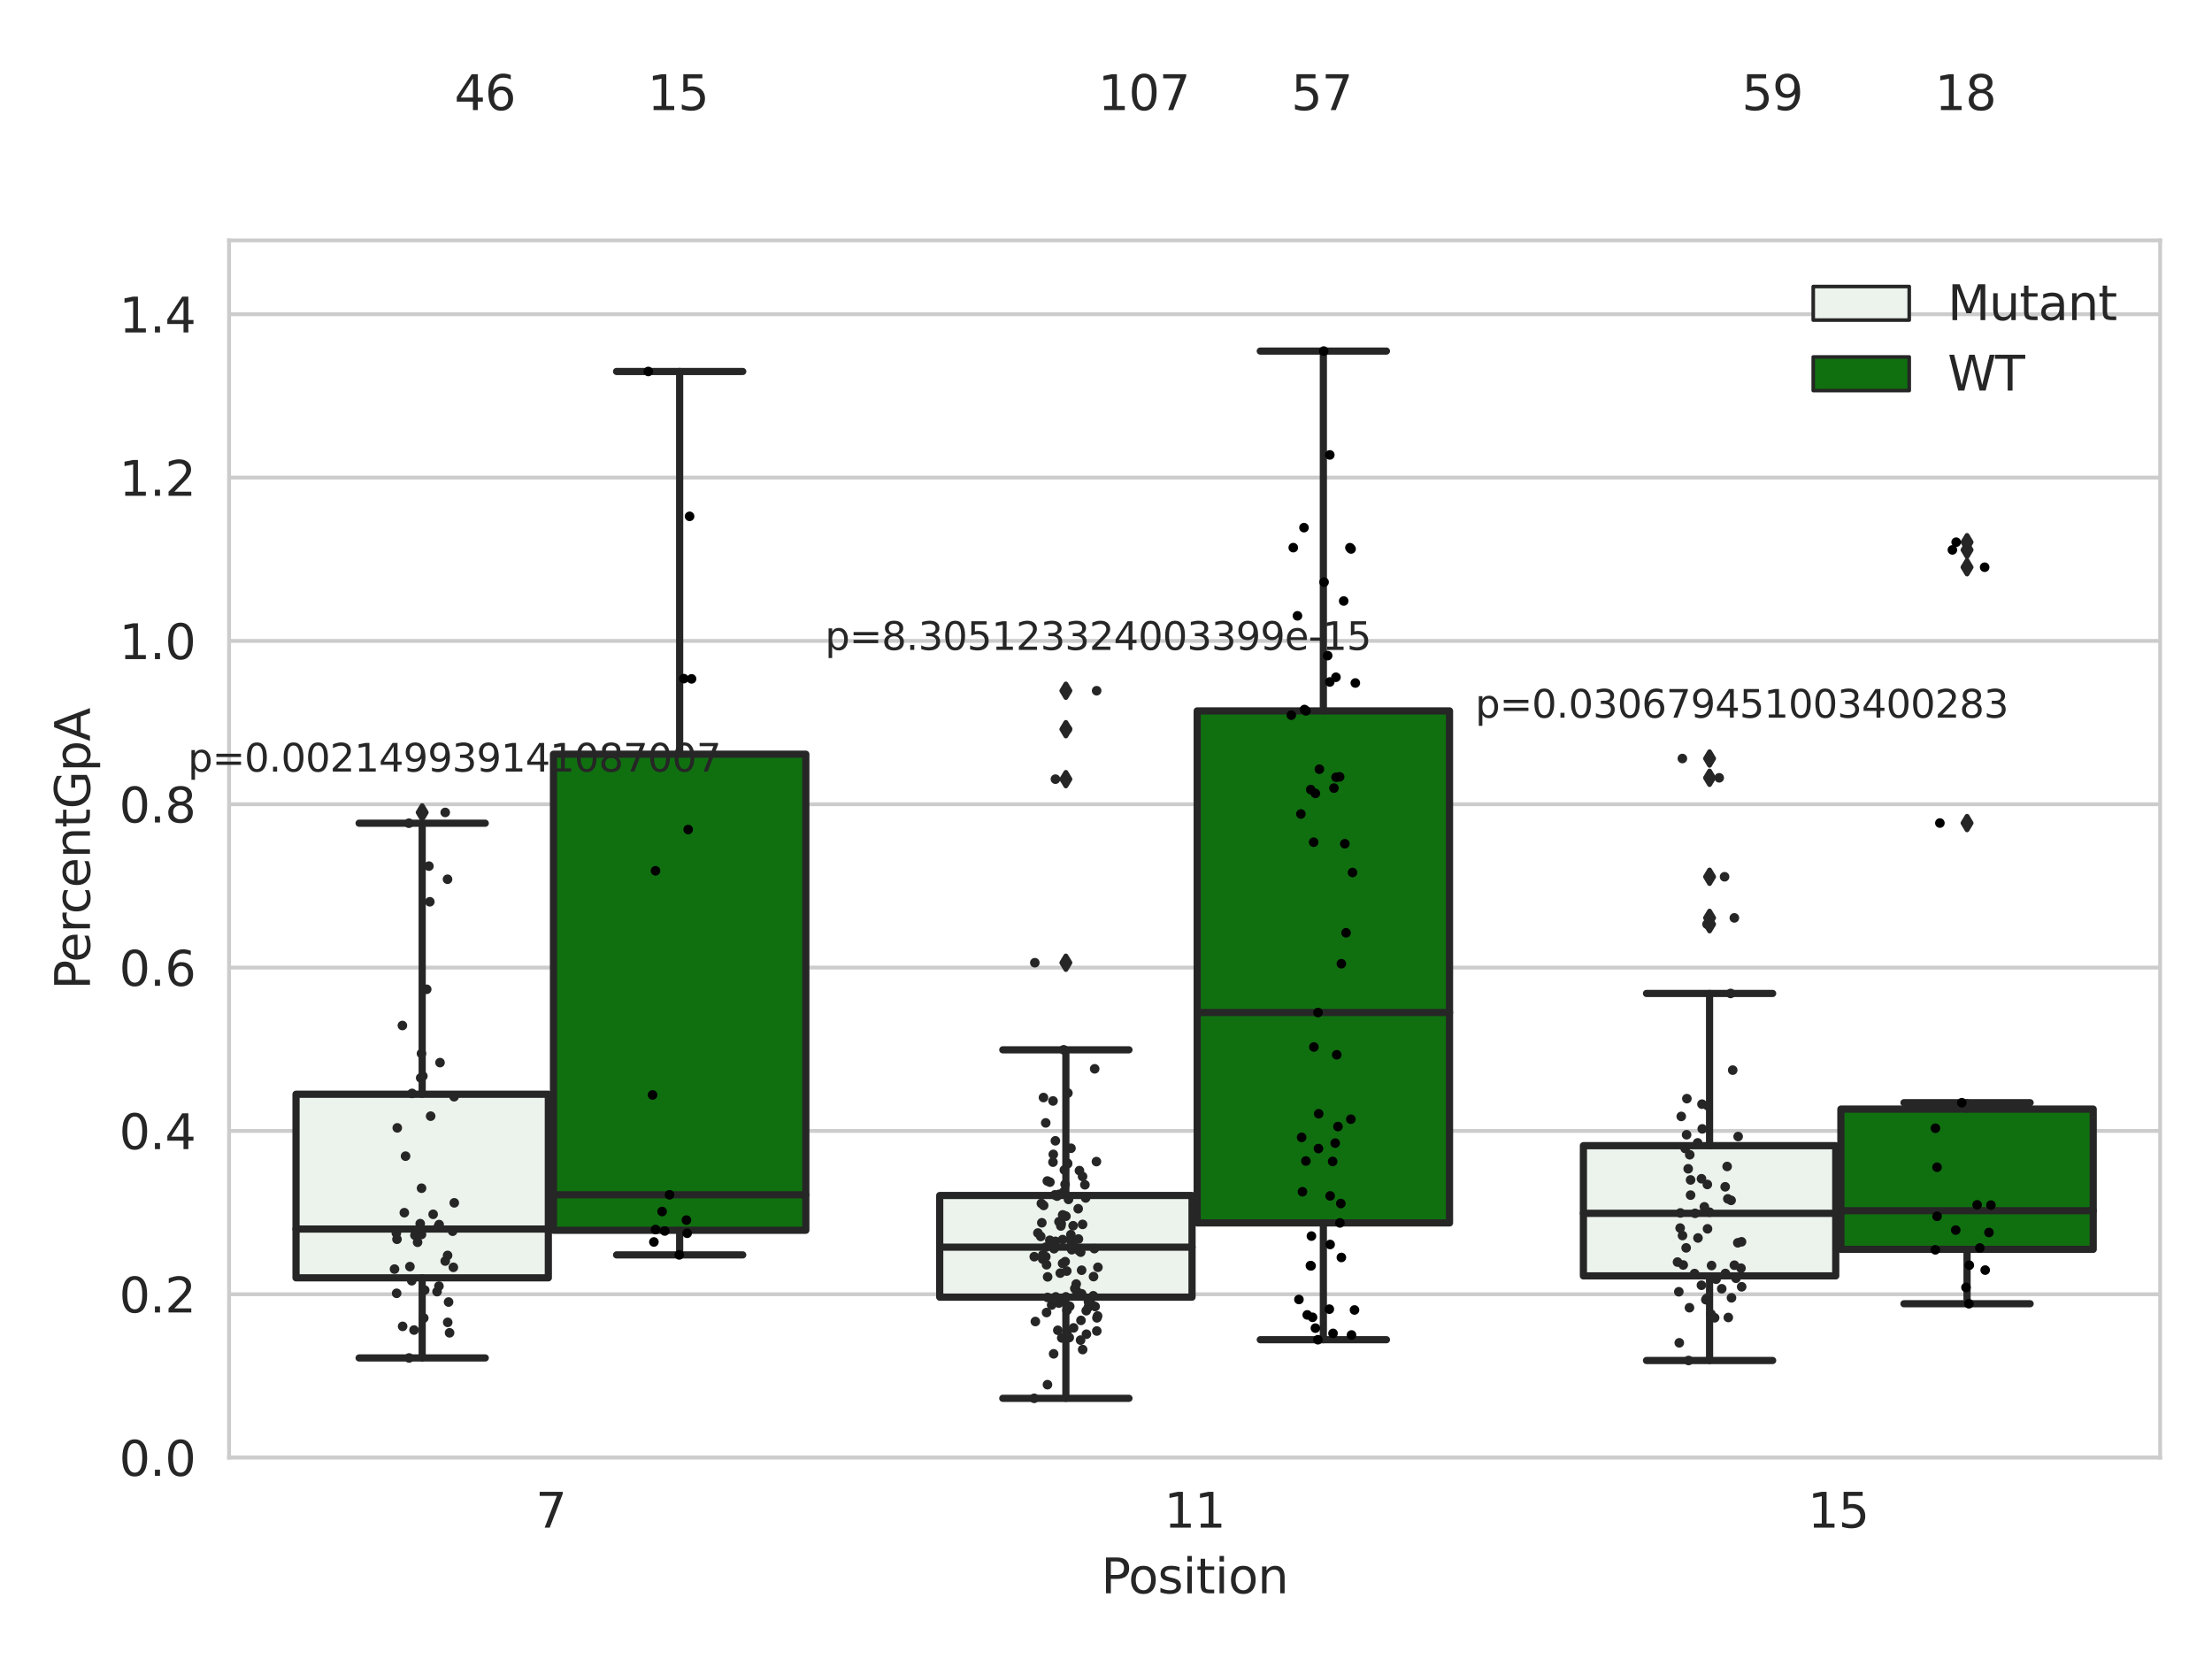 <?xml version="1.0" encoding="utf-8" standalone="no"?>
<!DOCTYPE svg PUBLIC "-//W3C//DTD SVG 1.1//EN"
  "http://www.w3.org/Graphics/SVG/1.1/DTD/svg11.dtd">
<svg xmlns:xlink="http://www.w3.org/1999/xlink" width="460.8pt" height="345.6pt" viewBox="0 0 460.8 345.6" xmlns="http://www.w3.org/2000/svg" version="1.1">
 <defs>
  <style type="text/css">*{stroke-linejoin: round; stroke-linecap: butt}</style>
 </defs>
 <g id="figure_1">
  <g id="patch_1">
   <path d="M 0 345.6 
L 460.8 345.6 
L 460.8 0 
L 0 0 
z
" style="fill: #ffffff"/>
  </g>
  <g id="axes_1">
   <g id="patch_2">
    <path d="M 47.72 303.64 
L 450 303.64 
L 450 50.085 
L 47.72 50.085 
z
" style="fill: #ffffff"/>
   </g>
   <g id="matplotlib.axis_1">
    <g id="xtick_1">
     <g id="text_1">
      <!-- 7 -->
      <g style="fill: #262626" transform="translate(111.585 318.238)scale(0.1 -0.1)">
       <defs>
        <path id="DejaVuSans-37" d="M 525 4666 
L 3525 4666 
L 3525 4397 
L 1831 0 
L 1172 0 
L 2766 4134 
L 525 4134 
L 525 4666 
z
" transform="scale(0.016)"/>
       </defs>
       <use xlink:href="#DejaVuSans-37"/>
      </g>
     </g>
    </g>
    <g id="xtick_2">
     <g id="text_2">
      <!-- 11 -->
      <g style="fill: #262626" transform="translate(242.498 318.238)scale(0.1 -0.1)">
       <defs>
        <path id="DejaVuSans-31" d="M 794 531 
L 1825 531 
L 1825 4091 
L 703 3866 
L 703 4441 
L 1819 4666 
L 2450 4666 
L 2450 531 
L 3481 531 
L 3481 0 
L 794 0 
L 794 531 
z
" transform="scale(0.016)"/>
       </defs>
       <use xlink:href="#DejaVuSans-31"/>
       <use xlink:href="#DejaVuSans-31" x="63.623"/>
      </g>
     </g>
    </g>
    <g id="xtick_3">
     <g id="text_3">
      <!-- 15 -->
      <g style="fill: #262626" transform="translate(376.591 318.238)scale(0.1 -0.1)">
       <defs>
        <path id="DejaVuSans-35" d="M 691 4666 
L 3169 4666 
L 3169 4134 
L 1269 4134 
L 1269 2991 
Q 1406 3038 1543 3061 
Q 1681 3084 1819 3084 
Q 2600 3084 3056 2656 
Q 3513 2228 3513 1497 
Q 3513 744 3044 326 
Q 2575 -91 1722 -91 
Q 1428 -91 1123 -41 
Q 819 9 494 109 
L 494 744 
Q 775 591 1075 516 
Q 1375 441 1709 441 
Q 2250 441 2565 725 
Q 2881 1009 2881 1497 
Q 2881 1984 2565 2268 
Q 2250 2553 1709 2553 
Q 1456 2553 1204 2497 
Q 953 2441 691 2322 
L 691 4666 
z
" transform="scale(0.016)"/>
       </defs>
       <use xlink:href="#DejaVuSans-31"/>
       <use xlink:href="#DejaVuSans-35" x="63.623"/>
      </g>
     </g>
    </g>
    <g id="text_4">
     <!-- Position -->
     <g style="fill: #262626" transform="translate(229.396 331.917)scale(0.1 -0.1)">
      <defs>
       <path id="DejaVuSans-50" d="M 1259 4147 
L 1259 2394 
L 2053 2394 
Q 2494 2394 2734 2622 
Q 2975 2850 2975 3272 
Q 2975 3691 2734 3919 
Q 2494 4147 2053 4147 
L 1259 4147 
z
M 628 4666 
L 2053 4666 
Q 2838 4666 3239 4311 
Q 3641 3956 3641 3272 
Q 3641 2581 3239 2228 
Q 2838 1875 2053 1875 
L 1259 1875 
L 1259 0 
L 628 0 
L 628 4666 
z
" transform="scale(0.016)"/>
       <path id="DejaVuSans-6f" d="M 1959 3097 
Q 1497 3097 1228 2736 
Q 959 2375 959 1747 
Q 959 1119 1226 758 
Q 1494 397 1959 397 
Q 2419 397 2687 759 
Q 2956 1122 2956 1747 
Q 2956 2369 2687 2733 
Q 2419 3097 1959 3097 
z
M 1959 3584 
Q 2709 3584 3137 3096 
Q 3566 2609 3566 1747 
Q 3566 888 3137 398 
Q 2709 -91 1959 -91 
Q 1206 -91 779 398 
Q 353 888 353 1747 
Q 353 2609 779 3096 
Q 1206 3584 1959 3584 
z
" transform="scale(0.016)"/>
       <path id="DejaVuSans-73" d="M 2834 3397 
L 2834 2853 
Q 2591 2978 2328 3040 
Q 2066 3103 1784 3103 
Q 1356 3103 1142 2972 
Q 928 2841 928 2578 
Q 928 2378 1081 2264 
Q 1234 2150 1697 2047 
L 1894 2003 
Q 2506 1872 2764 1633 
Q 3022 1394 3022 966 
Q 3022 478 2636 193 
Q 2250 -91 1575 -91 
Q 1294 -91 989 -36 
Q 684 19 347 128 
L 347 722 
Q 666 556 975 473 
Q 1284 391 1588 391 
Q 1994 391 2212 530 
Q 2431 669 2431 922 
Q 2431 1156 2273 1281 
Q 2116 1406 1581 1522 
L 1381 1569 
Q 847 1681 609 1914 
Q 372 2147 372 2553 
Q 372 3047 722 3315 
Q 1072 3584 1716 3584 
Q 2034 3584 2315 3537 
Q 2597 3491 2834 3397 
z
" transform="scale(0.016)"/>
       <path id="DejaVuSans-69" d="M 603 3500 
L 1178 3500 
L 1178 0 
L 603 0 
L 603 3500 
z
M 603 4863 
L 1178 4863 
L 1178 4134 
L 603 4134 
L 603 4863 
z
" transform="scale(0.016)"/>
       <path id="DejaVuSans-74" d="M 1172 4494 
L 1172 3500 
L 2356 3500 
L 2356 3053 
L 1172 3053 
L 1172 1153 
Q 1172 725 1289 603 
Q 1406 481 1766 481 
L 2356 481 
L 2356 0 
L 1766 0 
Q 1100 0 847 248 
Q 594 497 594 1153 
L 594 3053 
L 172 3053 
L 172 3500 
L 594 3500 
L 594 4494 
L 1172 4494 
z
" transform="scale(0.016)"/>
       <path id="DejaVuSans-6e" d="M 3513 2113 
L 3513 0 
L 2938 0 
L 2938 2094 
Q 2938 2591 2744 2837 
Q 2550 3084 2163 3084 
Q 1697 3084 1428 2787 
Q 1159 2491 1159 1978 
L 1159 0 
L 581 0 
L 581 3500 
L 1159 3500 
L 1159 2956 
Q 1366 3272 1645 3428 
Q 1925 3584 2291 3584 
Q 2894 3584 3203 3211 
Q 3513 2838 3513 2113 
z
" transform="scale(0.016)"/>
      </defs>
      <use xlink:href="#DejaVuSans-50"/>
      <use xlink:href="#DejaVuSans-6f" x="56.678"/>
      <use xlink:href="#DejaVuSans-73" x="117.859"/>
      <use xlink:href="#DejaVuSans-69" x="169.959"/>
      <use xlink:href="#DejaVuSans-74" x="197.742"/>
      <use xlink:href="#DejaVuSans-69" x="236.951"/>
      <use xlink:href="#DejaVuSans-6f" x="264.734"/>
      <use xlink:href="#DejaVuSans-6e" x="325.916"/>
     </g>
    </g>
   </g>
   <g id="matplotlib.axis_2">
    <g id="ytick_1">
     <g id="line2d_1">
      <path d="M 47.72 303.64 
L 450 303.64 
" clip-path="url(#pb4fe1d760c)" style="fill: none; stroke: #cccccc; stroke-width: 0.8; stroke-linecap: round"/>
     </g>
     <g id="text_5">
      <!-- 0.0 -->
      <g style="fill: #262626" transform="translate(24.817 307.439)scale(0.1 -0.1)">
       <defs>
        <path id="DejaVuSans-30" d="M 2034 4250 
Q 1547 4250 1301 3770 
Q 1056 3291 1056 2328 
Q 1056 1369 1301 889 
Q 1547 409 2034 409 
Q 2525 409 2770 889 
Q 3016 1369 3016 2328 
Q 3016 3291 2770 3770 
Q 2525 4250 2034 4250 
z
M 2034 4750 
Q 2819 4750 3233 4129 
Q 3647 3509 3647 2328 
Q 3647 1150 3233 529 
Q 2819 -91 2034 -91 
Q 1250 -91 836 529 
Q 422 1150 422 2328 
Q 422 3509 836 4129 
Q 1250 4750 2034 4750 
z
" transform="scale(0.016)"/>
        <path id="DejaVuSans-2e" d="M 684 794 
L 1344 794 
L 1344 0 
L 684 0 
L 684 794 
z
" transform="scale(0.016)"/>
       </defs>
       <use xlink:href="#DejaVuSans-30"/>
       <use xlink:href="#DejaVuSans-2e" x="63.623"/>
       <use xlink:href="#DejaVuSans-30" x="95.41"/>
      </g>
     </g>
    </g>
    <g id="ytick_2">
     <g id="line2d_2">
      <path d="M 47.72 269.614 
L 450 269.614 
" clip-path="url(#pb4fe1d760c)" style="fill: none; stroke: #cccccc; stroke-width: 0.8; stroke-linecap: round"/>
     </g>
     <g id="text_6">
      <!-- 0.2 -->
      <g style="fill: #262626" transform="translate(24.817 273.413)scale(0.1 -0.1)">
       <defs>
        <path id="DejaVuSans-32" d="M 1228 531 
L 3431 531 
L 3431 0 
L 469 0 
L 469 531 
Q 828 903 1448 1529 
Q 2069 2156 2228 2338 
Q 2531 2678 2651 2914 
Q 2772 3150 2772 3378 
Q 2772 3750 2511 3984 
Q 2250 4219 1831 4219 
Q 1534 4219 1204 4116 
Q 875 4013 500 3803 
L 500 4441 
Q 881 4594 1212 4672 
Q 1544 4750 1819 4750 
Q 2544 4750 2975 4387 
Q 3406 4025 3406 3419 
Q 3406 3131 3298 2873 
Q 3191 2616 2906 2266 
Q 2828 2175 2409 1742 
Q 1991 1309 1228 531 
z
" transform="scale(0.016)"/>
       </defs>
       <use xlink:href="#DejaVuSans-30"/>
       <use xlink:href="#DejaVuSans-2e" x="63.623"/>
       <use xlink:href="#DejaVuSans-32" x="95.41"/>
      </g>
     </g>
    </g>
    <g id="ytick_3">
     <g id="line2d_3">
      <path d="M 47.72 235.589 
L 450 235.589 
" clip-path="url(#pb4fe1d760c)" style="fill: none; stroke: #cccccc; stroke-width: 0.8; stroke-linecap: round"/>
     </g>
     <g id="text_7">
      <!-- 0.4 -->
      <g style="fill: #262626" transform="translate(24.817 239.388)scale(0.1 -0.1)">
       <defs>
        <path id="DejaVuSans-34" d="M 2419 4116 
L 825 1625 
L 2419 1625 
L 2419 4116 
z
M 2253 4666 
L 3047 4666 
L 3047 1625 
L 3713 1625 
L 3713 1100 
L 3047 1100 
L 3047 0 
L 2419 0 
L 2419 1100 
L 313 1100 
L 313 1709 
L 2253 4666 
z
" transform="scale(0.016)"/>
       </defs>
       <use xlink:href="#DejaVuSans-30"/>
       <use xlink:href="#DejaVuSans-2e" x="63.623"/>
       <use xlink:href="#DejaVuSans-34" x="95.41"/>
      </g>
     </g>
    </g>
    <g id="ytick_4">
     <g id="line2d_4">
      <path d="M 47.72 201.563 
L 450 201.563 
" clip-path="url(#pb4fe1d760c)" style="fill: none; stroke: #cccccc; stroke-width: 0.8; stroke-linecap: round"/>
     </g>
     <g id="text_8">
      <!-- 0.6 -->
      <g style="fill: #262626" transform="translate(24.817 205.362)scale(0.1 -0.1)">
       <defs>
        <path id="DejaVuSans-36" d="M 2113 2584 
Q 1688 2584 1439 2293 
Q 1191 2003 1191 1497 
Q 1191 994 1439 701 
Q 1688 409 2113 409 
Q 2538 409 2786 701 
Q 3034 994 3034 1497 
Q 3034 2003 2786 2293 
Q 2538 2584 2113 2584 
z
M 3366 4563 
L 3366 3988 
Q 3128 4100 2886 4159 
Q 2644 4219 2406 4219 
Q 1781 4219 1451 3797 
Q 1122 3375 1075 2522 
Q 1259 2794 1537 2939 
Q 1816 3084 2150 3084 
Q 2853 3084 3261 2657 
Q 3669 2231 3669 1497 
Q 3669 778 3244 343 
Q 2819 -91 2113 -91 
Q 1303 -91 875 529 
Q 447 1150 447 2328 
Q 447 3434 972 4092 
Q 1497 4750 2381 4750 
Q 2619 4750 2861 4703 
Q 3103 4656 3366 4563 
z
" transform="scale(0.016)"/>
       </defs>
       <use xlink:href="#DejaVuSans-30"/>
       <use xlink:href="#DejaVuSans-2e" x="63.623"/>
       <use xlink:href="#DejaVuSans-36" x="95.41"/>
      </g>
     </g>
    </g>
    <g id="ytick_5">
     <g id="line2d_5">
      <path d="M 47.72 167.537 
L 450 167.537 
" clip-path="url(#pb4fe1d760c)" style="fill: none; stroke: #cccccc; stroke-width: 0.8; stroke-linecap: round"/>
     </g>
     <g id="text_9">
      <!-- 0.8 -->
      <g style="fill: #262626" transform="translate(24.817 171.336)scale(0.1 -0.1)">
       <defs>
        <path id="DejaVuSans-38" d="M 2034 2216 
Q 1584 2216 1326 1975 
Q 1069 1734 1069 1313 
Q 1069 891 1326 650 
Q 1584 409 2034 409 
Q 2484 409 2743 651 
Q 3003 894 3003 1313 
Q 3003 1734 2745 1975 
Q 2488 2216 2034 2216 
z
M 1403 2484 
Q 997 2584 770 2862 
Q 544 3141 544 3541 
Q 544 4100 942 4425 
Q 1341 4750 2034 4750 
Q 2731 4750 3128 4425 
Q 3525 4100 3525 3541 
Q 3525 3141 3298 2862 
Q 3072 2584 2669 2484 
Q 3125 2378 3379 2068 
Q 3634 1759 3634 1313 
Q 3634 634 3220 271 
Q 2806 -91 2034 -91 
Q 1263 -91 848 271 
Q 434 634 434 1313 
Q 434 1759 690 2068 
Q 947 2378 1403 2484 
z
M 1172 3481 
Q 1172 3119 1398 2916 
Q 1625 2713 2034 2713 
Q 2441 2713 2670 2916 
Q 2900 3119 2900 3481 
Q 2900 3844 2670 4047 
Q 2441 4250 2034 4250 
Q 1625 4250 1398 4047 
Q 1172 3844 1172 3481 
z
" transform="scale(0.016)"/>
       </defs>
       <use xlink:href="#DejaVuSans-30"/>
       <use xlink:href="#DejaVuSans-2e" x="63.623"/>
       <use xlink:href="#DejaVuSans-38" x="95.41"/>
      </g>
     </g>
    </g>
    <g id="ytick_6">
     <g id="line2d_6">
      <path d="M 47.72 133.511 
L 450 133.511 
" clip-path="url(#pb4fe1d760c)" style="fill: none; stroke: #cccccc; stroke-width: 0.8; stroke-linecap: round"/>
     </g>
     <g id="text_10">
      <!-- 1.0 -->
      <g style="fill: #262626" transform="translate(24.817 137.311)scale(0.1 -0.1)">
       <use xlink:href="#DejaVuSans-31"/>
       <use xlink:href="#DejaVuSans-2e" x="63.623"/>
       <use xlink:href="#DejaVuSans-30" x="95.41"/>
      </g>
     </g>
    </g>
    <g id="ytick_7">
     <g id="line2d_7">
      <path d="M 47.72 99.486 
L 450 99.486 
" clip-path="url(#pb4fe1d760c)" style="fill: none; stroke: #cccccc; stroke-width: 0.8; stroke-linecap: round"/>
     </g>
     <g id="text_11">
      <!-- 1.2 -->
      <g style="fill: #262626" transform="translate(24.817 103.285)scale(0.1 -0.1)">
       <use xlink:href="#DejaVuSans-31"/>
       <use xlink:href="#DejaVuSans-2e" x="63.623"/>
       <use xlink:href="#DejaVuSans-32" x="95.41"/>
      </g>
     </g>
    </g>
    <g id="ytick_8">
     <g id="line2d_8">
      <path d="M 47.72 65.46 
L 450 65.46 
" clip-path="url(#pb4fe1d760c)" style="fill: none; stroke: #cccccc; stroke-width: 0.8; stroke-linecap: round"/>
     </g>
     <g id="text_12">
      <!-- 1.4 -->
      <g style="fill: #262626" transform="translate(24.817 69.259)scale(0.1 -0.1)">
       <use xlink:href="#DejaVuSans-31"/>
       <use xlink:href="#DejaVuSans-2e" x="63.623"/>
       <use xlink:href="#DejaVuSans-34" x="95.41"/>
      </g>
     </g>
    </g>
    <g id="text_13">
     <!-- PercentGpA -->
     <g style="fill: #262626" transform="translate(18.737 206.139)rotate(-90)scale(0.1 -0.1)">
      <defs>
       <path id="DejaVuSans-65" d="M 3597 1894 
L 3597 1613 
L 953 1613 
Q 991 1019 1311 708 
Q 1631 397 2203 397 
Q 2534 397 2845 478 
Q 3156 559 3463 722 
L 3463 178 
Q 3153 47 2828 -22 
Q 2503 -91 2169 -91 
Q 1331 -91 842 396 
Q 353 884 353 1716 
Q 353 2575 817 3079 
Q 1281 3584 2069 3584 
Q 2775 3584 3186 3129 
Q 3597 2675 3597 1894 
z
M 3022 2063 
Q 3016 2534 2758 2815 
Q 2500 3097 2075 3097 
Q 1594 3097 1305 2825 
Q 1016 2553 972 2059 
L 3022 2063 
z
" transform="scale(0.016)"/>
       <path id="DejaVuSans-72" d="M 2631 2963 
Q 2534 3019 2420 3045 
Q 2306 3072 2169 3072 
Q 1681 3072 1420 2755 
Q 1159 2438 1159 1844 
L 1159 0 
L 581 0 
L 581 3500 
L 1159 3500 
L 1159 2956 
Q 1341 3275 1631 3429 
Q 1922 3584 2338 3584 
Q 2397 3584 2469 3576 
Q 2541 3569 2628 3553 
L 2631 2963 
z
" transform="scale(0.016)"/>
       <path id="DejaVuSans-63" d="M 3122 3366 
L 3122 2828 
Q 2878 2963 2633 3030 
Q 2388 3097 2138 3097 
Q 1578 3097 1268 2742 
Q 959 2388 959 1747 
Q 959 1106 1268 751 
Q 1578 397 2138 397 
Q 2388 397 2633 464 
Q 2878 531 3122 666 
L 3122 134 
Q 2881 22 2623 -34 
Q 2366 -91 2075 -91 
Q 1284 -91 818 406 
Q 353 903 353 1747 
Q 353 2603 823 3093 
Q 1294 3584 2113 3584 
Q 2378 3584 2631 3529 
Q 2884 3475 3122 3366 
z
" transform="scale(0.016)"/>
       <path id="DejaVuSans-47" d="M 3809 666 
L 3809 1919 
L 2778 1919 
L 2778 2438 
L 4434 2438 
L 4434 434 
Q 4069 175 3628 42 
Q 3188 -91 2688 -91 
Q 1594 -91 976 548 
Q 359 1188 359 2328 
Q 359 3472 976 4111 
Q 1594 4750 2688 4750 
Q 3144 4750 3555 4637 
Q 3966 4525 4313 4306 
L 4313 3634 
Q 3963 3931 3569 4081 
Q 3175 4231 2741 4231 
Q 1884 4231 1454 3753 
Q 1025 3275 1025 2328 
Q 1025 1384 1454 906 
Q 1884 428 2741 428 
Q 3075 428 3337 486 
Q 3600 544 3809 666 
z
" transform="scale(0.016)"/>
       <path id="DejaVuSans-70" d="M 1159 525 
L 1159 -1331 
L 581 -1331 
L 581 3500 
L 1159 3500 
L 1159 2969 
Q 1341 3281 1617 3432 
Q 1894 3584 2278 3584 
Q 2916 3584 3314 3078 
Q 3713 2572 3713 1747 
Q 3713 922 3314 415 
Q 2916 -91 2278 -91 
Q 1894 -91 1617 61 
Q 1341 213 1159 525 
z
M 3116 1747 
Q 3116 2381 2855 2742 
Q 2594 3103 2138 3103 
Q 1681 3103 1420 2742 
Q 1159 2381 1159 1747 
Q 1159 1113 1420 752 
Q 1681 391 2138 391 
Q 2594 391 2855 752 
Q 3116 1113 3116 1747 
z
" transform="scale(0.016)"/>
       <path id="DejaVuSans-41" d="M 2188 4044 
L 1331 1722 
L 3047 1722 
L 2188 4044 
z
M 1831 4666 
L 2547 4666 
L 4325 0 
L 3669 0 
L 3244 1197 
L 1141 1197 
L 716 0 
L 50 0 
L 1831 4666 
z
" transform="scale(0.016)"/>
      </defs>
      <use xlink:href="#DejaVuSans-50"/>
      <use xlink:href="#DejaVuSans-65" x="56.678"/>
      <use xlink:href="#DejaVuSans-72" x="118.201"/>
      <use xlink:href="#DejaVuSans-63" x="157.064"/>
      <use xlink:href="#DejaVuSans-65" x="212.045"/>
      <use xlink:href="#DejaVuSans-6e" x="273.568"/>
      <use xlink:href="#DejaVuSans-74" x="336.947"/>
      <use xlink:href="#DejaVuSans-47" x="376.156"/>
      <use xlink:href="#DejaVuSans-70" x="453.646"/>
      <use xlink:href="#DejaVuSans-41" x="517.123"/>
     </g>
    </g>
   </g>
   <g id="patch_3">
    <path d="M 61.666 266.195 
L 114.23 266.195 
L 114.23 227.949 
L 61.666 227.949 
L 61.666 266.195 
z
" clip-path="url(#pb4fe1d760c)" style="fill: #ecf2ec; stroke: #262626; stroke-width: 1.5; stroke-linejoin: miter"/>
   </g>
   <g id="patch_4">
    <path d="M 115.303 256.287 
L 167.868 256.287 
L 167.868 157.115 
L 115.303 157.115 
L 115.303 256.287 
z
" clip-path="url(#pb4fe1d760c)" style="fill: #107010; stroke: #262626; stroke-width: 1.5; stroke-linejoin: miter"/>
   </g>
   <g id="patch_5">
    <path d="M 195.759 270.219 
L 248.324 270.219 
L 248.324 249.045 
L 195.759 249.045 
L 195.759 270.219 
z
" clip-path="url(#pb4fe1d760c)" style="fill: #ecf2ec; stroke: #262626; stroke-width: 1.5; stroke-linejoin: miter"/>
   </g>
   <g id="patch_6">
    <path d="M 249.396 254.756 
L 301.961 254.756 
L 301.961 148.093 
L 249.396 148.093 
L 249.396 254.756 
z
" clip-path="url(#pb4fe1d760c)" style="fill: #107010; stroke: #262626; stroke-width: 1.5; stroke-linejoin: miter"/>
   </g>
   <g id="patch_7">
    <path d="M 329.852 265.794 
L 382.417 265.794 
L 382.417 238.664 
L 329.852 238.664 
L 329.852 265.794 
z
" clip-path="url(#pb4fe1d760c)" style="fill: #ecf2ec; stroke: #262626; stroke-width: 1.5; stroke-linejoin: miter"/>
   </g>
   <g id="patch_8">
    <path d="M 383.49 260.262 
L 436.054 260.262 
L 436.054 231.045 
L 383.49 231.045 
L 383.49 260.262 
z
" clip-path="url(#pb4fe1d760c)" style="fill: #107010; stroke: #262626; stroke-width: 1.5; stroke-linejoin: miter"/>
   </g>
   <g id="patch_9">
    <path d="M 114.767 303.64 
L 114.767 303.64 
L 114.767 303.64 
L 114.767 303.64 
z
" clip-path="url(#pb4fe1d760c)" style="fill: #ecf2ec; stroke: #262626; stroke-width: 0.75; stroke-linejoin: miter"/>
   </g>
   <g id="patch_10">
    <path d="M 114.767 303.64 
L 114.767 303.64 
L 114.767 303.64 
L 114.767 303.64 
z
" clip-path="url(#pb4fe1d760c)" style="fill: #107010; stroke: #262626; stroke-width: 0.75; stroke-linejoin: miter"/>
   </g>
   <g id="PathCollection_1"/>
   <g id="PathCollection_2"/>
   <g id="line2d_9">
    <path d="M 87.948 266.195 
L 87.948 282.887 
" clip-path="url(#pb4fe1d760c)" style="fill: none; stroke: #262626; stroke-width: 1.5; stroke-linecap: round"/>
   </g>
   <g id="line2d_10">
    <path d="M 87.948 227.949 
L 87.948 171.491 
" clip-path="url(#pb4fe1d760c)" style="fill: none; stroke: #262626; stroke-width: 1.5; stroke-linecap: round"/>
   </g>
   <g id="line2d_11">
    <path d="M 74.807 282.887 
L 101.089 282.887 
" clip-path="url(#pb4fe1d760c)" style="fill: none; stroke: #262626; stroke-width: 1.5; stroke-linecap: round"/>
   </g>
   <g id="line2d_12">
    <path d="M 74.807 171.491 
L 101.089 171.491 
" clip-path="url(#pb4fe1d760c)" style="fill: none; stroke: #262626; stroke-width: 1.5; stroke-linecap: round"/>
   </g>
   <g id="line2d_13">
    <defs>
     <path id="m78803729bd" d="M -0 1.414 
L 0.849 0 
L 0 -1.414 
L -0.849 -0 
z
" style="stroke: #262626; stroke-linejoin: miter"/>
    </defs>
    <g clip-path="url(#pb4fe1d760c)">
     <use xlink:href="#m78803729bd" x="87.948" y="169.246" style="fill: #262626; stroke: #262626; stroke-linejoin: miter"/>
    </g>
   </g>
   <g id="line2d_14">
    <path d="M 141.585 256.287 
L 141.585 261.414 
" clip-path="url(#pb4fe1d760c)" style="fill: none; stroke: #262626; stroke-width: 1.5; stroke-linecap: round"/>
   </g>
   <g id="line2d_15">
    <path d="M 141.585 157.115 
L 141.585 77.385 
" clip-path="url(#pb4fe1d760c)" style="fill: none; stroke: #262626; stroke-width: 1.5; stroke-linecap: round"/>
   </g>
   <g id="line2d_16">
    <path d="M 128.444 261.414 
L 154.726 261.414 
" clip-path="url(#pb4fe1d760c)" style="fill: none; stroke: #262626; stroke-width: 1.5; stroke-linecap: round"/>
   </g>
   <g id="line2d_17">
    <path d="M 128.444 77.385 
L 154.726 77.385 
" clip-path="url(#pb4fe1d760c)" style="fill: none; stroke: #262626; stroke-width: 1.5; stroke-linecap: round"/>
   </g>
   <g id="line2d_18"/>
   <g id="line2d_19">
    <path d="M 222.041 270.219 
L 222.041 291.295 
" clip-path="url(#pb4fe1d760c)" style="fill: none; stroke: #262626; stroke-width: 1.5; stroke-linecap: round"/>
   </g>
   <g id="line2d_20">
    <path d="M 222.041 249.045 
L 222.041 218.697 
" clip-path="url(#pb4fe1d760c)" style="fill: none; stroke: #262626; stroke-width: 1.5; stroke-linecap: round"/>
   </g>
   <g id="line2d_21">
    <path d="M 208.9 291.295 
L 235.182 291.295 
" clip-path="url(#pb4fe1d760c)" style="fill: none; stroke: #262626; stroke-width: 1.5; stroke-linecap: round"/>
   </g>
   <g id="line2d_22">
    <path d="M 208.9 218.697 
L 235.182 218.697 
" clip-path="url(#pb4fe1d760c)" style="fill: none; stroke: #262626; stroke-width: 1.5; stroke-linecap: round"/>
   </g>
   <g id="line2d_23">
    <g clip-path="url(#pb4fe1d760c)">
     <use xlink:href="#m78803729bd" x="222.041" y="200.553" style="fill: #262626; stroke: #262626; stroke-linejoin: miter"/>
     <use xlink:href="#m78803729bd" x="222.041" y="162.311" style="fill: #262626; stroke: #262626; stroke-linejoin: miter"/>
     <use xlink:href="#m78803729bd" x="222.041" y="143.893" style="fill: #262626; stroke: #262626; stroke-linejoin: miter"/>
     <use xlink:href="#m78803729bd" x="222.041" y="151.904" style="fill: #262626; stroke: #262626; stroke-linejoin: miter"/>
    </g>
   </g>
   <g id="line2d_24">
    <path d="M 275.679 254.756 
L 275.679 279.086 
" clip-path="url(#pb4fe1d760c)" style="fill: none; stroke: #262626; stroke-width: 1.5; stroke-linecap: round"/>
   </g>
   <g id="line2d_25">
    <path d="M 275.679 148.093 
L 275.679 73.136 
" clip-path="url(#pb4fe1d760c)" style="fill: none; stroke: #262626; stroke-width: 1.5; stroke-linecap: round"/>
   </g>
   <g id="line2d_26">
    <path d="M 262.538 279.086 
L 288.82 279.086 
" clip-path="url(#pb4fe1d760c)" style="fill: none; stroke: #262626; stroke-width: 1.5; stroke-linecap: round"/>
   </g>
   <g id="line2d_27">
    <path d="M 262.538 73.136 
L 288.82 73.136 
" clip-path="url(#pb4fe1d760c)" style="fill: none; stroke: #262626; stroke-width: 1.5; stroke-linecap: round"/>
   </g>
   <g id="line2d_28"/>
   <g id="line2d_29">
    <path d="M 356.135 265.794 
L 356.135 283.417 
" clip-path="url(#pb4fe1d760c)" style="fill: none; stroke: #262626; stroke-width: 1.5; stroke-linecap: round"/>
   </g>
   <g id="line2d_30">
    <path d="M 356.135 238.664 
L 356.135 206.955 
" clip-path="url(#pb4fe1d760c)" style="fill: none; stroke: #262626; stroke-width: 1.5; stroke-linecap: round"/>
   </g>
   <g id="line2d_31">
    <path d="M 342.994 283.417 
L 369.276 283.417 
" clip-path="url(#pb4fe1d760c)" style="fill: none; stroke: #262626; stroke-width: 1.5; stroke-linecap: round"/>
   </g>
   <g id="line2d_32">
    <path d="M 342.994 206.955 
L 369.276 206.955 
" clip-path="url(#pb4fe1d760c)" style="fill: none; stroke: #262626; stroke-width: 1.5; stroke-linecap: round"/>
   </g>
   <g id="line2d_33">
    <g clip-path="url(#pb4fe1d760c)">
     <use xlink:href="#m78803729bd" x="356.135" y="191.21" style="fill: #262626; stroke: #262626; stroke-linejoin: miter"/>
     <use xlink:href="#m78803729bd" x="356.135" y="158.013" style="fill: #262626; stroke: #262626; stroke-linejoin: miter"/>
     <use xlink:href="#m78803729bd" x="356.135" y="182.645" style="fill: #262626; stroke: #262626; stroke-linejoin: miter"/>
     <use xlink:href="#m78803729bd" x="356.135" y="192.53" style="fill: #262626; stroke: #262626; stroke-linejoin: miter"/>
     <use xlink:href="#m78803729bd" x="356.135" y="162.031" style="fill: #262626; stroke: #262626; stroke-linejoin: miter"/>
    </g>
   </g>
   <g id="line2d_34">
    <path d="M 409.772 260.262 
L 409.772 271.593 
" clip-path="url(#pb4fe1d760c)" style="fill: none; stroke: #262626; stroke-width: 1.5; stroke-linecap: round"/>
   </g>
   <g id="line2d_35">
    <path d="M 409.772 231.045 
L 409.772 229.714 
" clip-path="url(#pb4fe1d760c)" style="fill: none; stroke: #262626; stroke-width: 1.5; stroke-linecap: round"/>
   </g>
   <g id="line2d_36">
    <path d="M 396.631 271.593 
L 422.913 271.593 
" clip-path="url(#pb4fe1d760c)" style="fill: none; stroke: #262626; stroke-width: 1.5; stroke-linecap: round"/>
   </g>
   <g id="line2d_37">
    <path d="M 396.631 229.714 
L 422.913 229.714 
" clip-path="url(#pb4fe1d760c)" style="fill: none; stroke: #262626; stroke-width: 1.5; stroke-linecap: round"/>
   </g>
   <g id="line2d_38">
    <g clip-path="url(#pb4fe1d760c)">
     <use xlink:href="#m78803729bd" x="409.772" y="112.946" style="fill: #262626; stroke: #262626; stroke-linejoin: miter"/>
     <use xlink:href="#m78803729bd" x="409.772" y="118.163" style="fill: #262626; stroke: #262626; stroke-linejoin: miter"/>
     <use xlink:href="#m78803729bd" x="409.772" y="114.553" style="fill: #262626; stroke: #262626; stroke-linejoin: miter"/>
     <use xlink:href="#m78803729bd" x="409.772" y="171.456" style="fill: #262626; stroke: #262626; stroke-linejoin: miter"/>
    </g>
   </g>
   <g id="line2d_39">
    <path d="M 61.666 256.028 
L 114.23 256.028 
" clip-path="url(#pb4fe1d760c)" style="fill: none; stroke: #262626; stroke-width: 1.5; stroke-linecap: round"/>
   </g>
   <g id="line2d_40">
    <path d="M 115.303 248.894 
L 167.868 248.894 
" clip-path="url(#pb4fe1d760c)" style="fill: none; stroke: #262626; stroke-width: 1.5; stroke-linecap: round"/>
   </g>
   <g id="line2d_41">
    <path d="M 195.759 259.809 
L 248.324 259.809 
" clip-path="url(#pb4fe1d760c)" style="fill: none; stroke: #262626; stroke-width: 1.5; stroke-linecap: round"/>
   </g>
   <g id="line2d_42">
    <path d="M 249.396 210.925 
L 301.961 210.925 
" clip-path="url(#pb4fe1d760c)" style="fill: none; stroke: #262626; stroke-width: 1.5; stroke-linecap: round"/>
   </g>
   <g id="line2d_43">
    <path d="M 329.852 252.758 
L 382.417 252.758 
" clip-path="url(#pb4fe1d760c)" style="fill: none; stroke: #262626; stroke-width: 1.5; stroke-linecap: round"/>
   </g>
   <g id="line2d_44">
    <path d="M 383.49 252.211 
L 436.054 252.211 
" clip-path="url(#pb4fe1d760c)" style="fill: none; stroke: #262626; stroke-width: 1.5; stroke-linecap: round"/>
   </g>
   <g id="patch_11">
    <path d="M 47.72 303.64 
L 47.72 50.085 
" style="fill: none; stroke: #cccccc; stroke-width: 0.8; stroke-linejoin: miter; stroke-linecap: square"/>
   </g>
   <g id="patch_12">
    <path d="M 450 303.64 
L 450 50.085 
" style="fill: none; stroke: #cccccc; stroke-width: 0.8; stroke-linejoin: miter; stroke-linecap: square"/>
   </g>
   <g id="patch_13">
    <path d="M 47.72 303.64 
L 450 303.64 
" style="fill: none; stroke: #cccccc; stroke-width: 0.8; stroke-linejoin: miter; stroke-linecap: square"/>
   </g>
   <g id="patch_14">
    <path d="M 47.72 50.085 
L 450 50.085 
" style="fill: none; stroke: #cccccc; stroke-width: 0.8; stroke-linejoin: miter; stroke-linecap: square"/>
   </g>
   <g id="PathCollection_3">
    <defs>
     <path id="C0_0_1efb2446be" d="M 0 1 
C 0.265 1 0.52 0.895 0.707 0.707 
C 0.895 0.52 1 0.265 1 -0 
C 1 -0.265 0.895 -0.52 0.707 -0.707 
C 0.52 -0.895 0.265 -1 0 -1 
C -0.265 -1 -0.52 -0.895 -0.707 -0.707 
C -0.895 -0.52 -1 -0.265 -1 0 
C -1 0.265 -0.895 0.52 -0.707 0.707 
C -0.52 0.895 -0.265 1 0 1 
z
"/>
    </defs>
    <g clip-path="url(#pb4fe1d760c)">
     <use xlink:href="#C0_0_1efb2446be" x="93.656" y="277.65" style="fill: #262626"/>
    </g>
    <g clip-path="url(#pb4fe1d760c)">
     <use xlink:href="#C0_0_1efb2446be" x="90.232" y="252.961" style="fill: #262626"/>
    </g>
    <g clip-path="url(#pb4fe1d760c)">
     <use xlink:href="#C0_0_1efb2446be" x="93.229" y="183.166" style="fill: #262626"/>
    </g>
    <g clip-path="url(#pb4fe1d760c)">
     <use xlink:href="#C0_0_1efb2446be" x="89.538" y="187.857" style="fill: #262626"/>
    </g>
    <g clip-path="url(#pb4fe1d760c)">
     <use xlink:href="#C0_0_1efb2446be" x="89.349" y="180.427" style="fill: #262626"/>
    </g>
    <g clip-path="url(#pb4fe1d760c)">
     <use xlink:href="#C0_0_1efb2446be" x="84.486" y="240.848" style="fill: #262626"/>
    </g>
    <g clip-path="url(#pb4fe1d760c)">
     <use xlink:href="#C0_0_1efb2446be" x="88.892" y="206.088" style="fill: #262626"/>
    </g>
    <g clip-path="url(#pb4fe1d760c)">
     <use xlink:href="#C0_0_1efb2446be" x="85.222" y="282.887" style="fill: #262626"/>
    </g>
    <g clip-path="url(#pb4fe1d760c)">
     <use xlink:href="#C0_0_1efb2446be" x="85.772" y="266.802" style="fill: #262626"/>
    </g>
    <g clip-path="url(#pb4fe1d760c)">
     <use xlink:href="#C0_0_1efb2446be" x="82.625" y="269.418" style="fill: #262626"/>
    </g>
    <g clip-path="url(#pb4fe1d760c)">
     <use xlink:href="#C0_0_1efb2446be" x="86.989" y="258.786" style="fill: #262626"/>
    </g>
    <g clip-path="url(#pb4fe1d760c)">
     <use xlink:href="#C0_0_1efb2446be" x="88.479" y="268.753" style="fill: #262626"/>
    </g>
    <g clip-path="url(#pb4fe1d760c)">
     <use xlink:href="#C0_0_1efb2446be" x="94.593" y="228.469" style="fill: #262626"/>
    </g>
    <g clip-path="url(#pb4fe1d760c)">
     <use xlink:href="#C0_0_1efb2446be" x="93.447" y="271.238" style="fill: #262626"/>
    </g>
    <g clip-path="url(#pb4fe1d760c)">
     <use xlink:href="#C0_0_1efb2446be" x="83.876" y="276.306" style="fill: #262626"/>
    </g>
    <g clip-path="url(#pb4fe1d760c)">
     <use xlink:href="#C0_0_1efb2446be" x="94.632" y="250.572" style="fill: #262626"/>
    </g>
    <g clip-path="url(#pb4fe1d760c)">
     <use xlink:href="#C0_0_1efb2446be" x="92.749" y="169.246" style="fill: #262626"/>
    </g>
    <g clip-path="url(#pb4fe1d760c)">
     <use xlink:href="#C0_0_1efb2446be" x="87.802" y="219.474" style="fill: #262626"/>
    </g>
    <g clip-path="url(#pb4fe1d760c)">
     <use xlink:href="#C0_0_1efb2446be" x="83.826" y="213.634" style="fill: #262626"/>
    </g>
    <g clip-path="url(#pb4fe1d760c)">
     <use xlink:href="#C0_0_1efb2446be" x="93.242" y="261.523" style="fill: #262626"/>
    </g>
    <g clip-path="url(#pb4fe1d760c)">
     <use xlink:href="#C0_0_1efb2446be" x="91.662" y="221.361" style="fill: #262626"/>
    </g>
    <g clip-path="url(#pb4fe1d760c)">
     <use xlink:href="#C0_0_1efb2446be" x="93.267" y="275.47" style="fill: #262626"/>
    </g>
    <g clip-path="url(#pb4fe1d760c)">
     <use xlink:href="#C0_0_1efb2446be" x="91.481" y="255.1" style="fill: #262626"/>
    </g>
    <g clip-path="url(#pb4fe1d760c)">
     <use xlink:href="#C0_0_1efb2446be" x="85.394" y="263.857" style="fill: #262626"/>
    </g>
    <g clip-path="url(#pb4fe1d760c)">
     <use xlink:href="#C0_0_1efb2446be" x="94.292" y="256.485" style="fill: #262626"/>
    </g>
    <g clip-path="url(#pb4fe1d760c)">
     <use xlink:href="#C0_0_1efb2446be" x="92.749" y="262.701" style="fill: #262626"/>
    </g>
    <g clip-path="url(#pb4fe1d760c)">
     <use xlink:href="#C0_0_1efb2446be" x="91.044" y="269.073" style="fill: #262626"/>
    </g>
    <g clip-path="url(#pb4fe1d760c)">
     <use xlink:href="#C0_0_1efb2446be" x="87.814" y="247.526" style="fill: #262626"/>
    </g>
    <g clip-path="url(#pb4fe1d760c)">
     <use xlink:href="#C0_0_1efb2446be" x="82.57" y="256.892" style="fill: #262626"/>
    </g>
    <g clip-path="url(#pb4fe1d760c)">
     <use xlink:href="#C0_0_1efb2446be" x="82.184" y="264.375" style="fill: #262626"/>
    </g>
    <g clip-path="url(#pb4fe1d760c)">
     <use xlink:href="#C0_0_1efb2446be" x="87.806" y="257.162" style="fill: #262626"/>
    </g>
    <g clip-path="url(#pb4fe1d760c)">
     <use xlink:href="#C0_0_1efb2446be" x="85.184" y="171.491" style="fill: #262626"/>
    </g>
    <g clip-path="url(#pb4fe1d760c)">
     <use xlink:href="#C0_0_1efb2446be" x="86.442" y="257.326" style="fill: #262626"/>
    </g>
    <g clip-path="url(#pb4fe1d760c)">
     <use xlink:href="#C0_0_1efb2446be" x="88.088" y="224.171" style="fill: #262626"/>
    </g>
    <g clip-path="url(#pb4fe1d760c)">
     <use xlink:href="#C0_0_1efb2446be" x="88.279" y="274.572" style="fill: #262626"/>
    </g>
    <g clip-path="url(#pb4fe1d760c)">
     <use xlink:href="#C0_0_1efb2446be" x="94.441" y="264.012" style="fill: #262626"/>
    </g>
    <g clip-path="url(#pb4fe1d760c)">
     <use xlink:href="#C0_0_1efb2446be" x="85.834" y="227.776" style="fill: #262626"/>
    </g>
    <g clip-path="url(#pb4fe1d760c)">
     <use xlink:href="#C0_0_1efb2446be" x="89.711" y="232.516" style="fill: #262626"/>
    </g>
    <g clip-path="url(#pb4fe1d760c)">
     <use xlink:href="#C0_0_1efb2446be" x="87.539" y="254.908" style="fill: #262626"/>
    </g>
    <g clip-path="url(#pb4fe1d760c)">
     <use xlink:href="#C0_0_1efb2446be" x="91.439" y="267.916" style="fill: #262626"/>
    </g>
    <g clip-path="url(#pb4fe1d760c)">
     <use xlink:href="#C0_0_1efb2446be" x="82.7" y="258.161" style="fill: #262626"/>
    </g>
    <g clip-path="url(#pb4fe1d760c)">
     <use xlink:href="#C0_0_1efb2446be" x="82.759" y="234.955" style="fill: #262626"/>
    </g>
    <g clip-path="url(#pb4fe1d760c)">
     <use xlink:href="#C0_0_1efb2446be" x="87.634" y="224.543" style="fill: #262626"/>
    </g>
    <g clip-path="url(#pb4fe1d760c)">
     <use xlink:href="#C0_0_1efb2446be" x="91.275" y="255.57" style="fill: #262626"/>
    </g>
    <g clip-path="url(#pb4fe1d760c)">
     <use xlink:href="#C0_0_1efb2446be" x="84.229" y="252.625" style="fill: #262626"/>
    </g>
    <g clip-path="url(#pb4fe1d760c)">
     <use xlink:href="#C0_0_1efb2446be" x="86.252" y="277.074" style="fill: #262626"/>
    </g>
   </g>
   <g id="PathCollection_4">
    <defs>
     <path id="C1_0_838795e24d" d="M 0 1 
C 0.265 1 0.52 0.895 0.707 0.707 
C 0.895 0.52 1 0.265 1 -0 
C 1 -0.265 0.895 -0.52 0.707 -0.707 
C 0.52 -0.895 0.265 -1 0 -1 
C -0.265 -1 -0.52 -0.895 -0.707 -0.707 
C -0.895 -0.52 -1 -0.265 -1 0 
C -1 0.265 -0.895 0.52 -0.707 0.707 
C -0.52 0.895 -0.265 1 0 1 
z
"/>
    </defs>
    <g clip-path="url(#pb4fe1d760c)">
     <use xlink:href="#C1_0_838795e24d" x="143.363" y="172.809"/>
    </g>
    <g clip-path="url(#pb4fe1d760c)">
     <use xlink:href="#C1_0_838795e24d" x="142.459" y="141.37"/>
    </g>
    <g clip-path="url(#pb4fe1d760c)">
     <use xlink:href="#C1_0_838795e24d" x="142.995" y="254.169"/>
    </g>
    <g clip-path="url(#pb4fe1d760c)">
     <use xlink:href="#C1_0_838795e24d" x="136.564" y="256.136"/>
    </g>
    <g clip-path="url(#pb4fe1d760c)">
     <use xlink:href="#C1_0_838795e24d" x="144.064" y="141.422"/>
    </g>
    <g clip-path="url(#pb4fe1d760c)">
     <use xlink:href="#C1_0_838795e24d" x="141.499" y="261.414"/>
    </g>
    <g clip-path="url(#pb4fe1d760c)">
     <use xlink:href="#C1_0_838795e24d" x="139.473" y="248.894"/>
    </g>
    <g clip-path="url(#pb4fe1d760c)">
     <use xlink:href="#C1_0_838795e24d" x="136.217" y="258.722"/>
    </g>
    <g clip-path="url(#pb4fe1d760c)">
     <use xlink:href="#C1_0_838795e24d" x="135.054" y="77.385"/>
    </g>
    <g clip-path="url(#pb4fe1d760c)">
     <use xlink:href="#C1_0_838795e24d" x="137.928" y="252.378"/>
    </g>
    <g clip-path="url(#pb4fe1d760c)">
     <use xlink:href="#C1_0_838795e24d" x="135.943" y="228.096"/>
    </g>
    <g clip-path="url(#pb4fe1d760c)">
     <use xlink:href="#C1_0_838795e24d" x="143.144" y="256.912"/>
    </g>
    <g clip-path="url(#pb4fe1d760c)">
     <use xlink:href="#C1_0_838795e24d" x="138.48" y="256.439"/>
    </g>
    <g clip-path="url(#pb4fe1d760c)">
     <use xlink:href="#C1_0_838795e24d" x="143.651" y="107.563"/>
    </g>
    <g clip-path="url(#pb4fe1d760c)">
     <use xlink:href="#C1_0_838795e24d" x="136.557" y="181.404"/>
    </g>
   </g>
   <g id="PathCollection_5">
    <defs>
     <path id="C2_0_306b68fd4f" d="M 0 1 
C 0.265 1 0.52 0.895 0.707 0.707 
C 0.895 0.52 1 0.265 1 -0 
C 1 -0.265 0.895 -0.52 0.707 -0.707 
C 0.52 -0.895 0.265 -1 0 -1 
C -0.265 -1 -0.52 -0.895 -0.707 -0.707 
C -0.895 -0.52 -1 -0.265 -1 0 
C -1 0.265 -0.895 0.52 -0.707 0.707 
C -0.52 0.895 -0.265 1 0 1 
z
"/>
    </defs>
    <g clip-path="url(#pb4fe1d760c)">
     <use xlink:href="#C2_0_306b68fd4f" x="220.581" y="248.811" style="fill: #262626"/>
    </g>
    <g clip-path="url(#pb4fe1d760c)">
     <use xlink:href="#C2_0_306b68fd4f" x="219.938" y="270.16" style="fill: #262626"/>
    </g>
    <g clip-path="url(#pb4fe1d760c)">
     <use xlink:href="#C2_0_306b68fd4f" x="222.839" y="272.128" style="fill: #262626"/>
    </g>
    <g clip-path="url(#pb4fe1d760c)">
     <use xlink:href="#C2_0_306b68fd4f" x="222.271" y="272.985" style="fill: #262626"/>
    </g>
    <g clip-path="url(#pb4fe1d760c)">
     <use xlink:href="#C2_0_306b68fd4f" x="227.968" y="260.115" style="fill: #262626"/>
    </g>
    <g clip-path="url(#pb4fe1d760c)">
     <use xlink:href="#C2_0_306b68fd4f" x="225.517" y="245.084" style="fill: #262626"/>
    </g>
    <g clip-path="url(#pb4fe1d760c)">
     <use xlink:href="#C2_0_306b68fd4f" x="220.993" y="255.396" style="fill: #262626"/>
    </g>
    <g clip-path="url(#pb4fe1d760c)">
     <use xlink:href="#C2_0_306b68fd4f" x="217.417" y="251.117" style="fill: #262626"/>
    </g>
    <g clip-path="url(#pb4fe1d760c)">
     <use xlink:href="#C2_0_306b68fd4f" x="217.241" y="261.402" style="fill: #262626"/>
    </g>
    <g clip-path="url(#pb4fe1d760c)">
     <use xlink:href="#C2_0_306b68fd4f" x="218.176" y="246.024" style="fill: #262626"/>
    </g>
    <g clip-path="url(#pb4fe1d760c)">
     <use xlink:href="#C2_0_306b68fd4f" x="217.376" y="228.637" style="fill: #262626"/>
    </g>
    <g clip-path="url(#pb4fe1d760c)">
     <use xlink:href="#C2_0_306b68fd4f" x="219.569" y="260.129" style="fill: #262626"/>
    </g>
    <g clip-path="url(#pb4fe1d760c)">
     <use xlink:href="#C2_0_306b68fd4f" x="218.015" y="263.472" style="fill: #262626"/>
    </g>
    <g clip-path="url(#pb4fe1d760c)">
     <use xlink:href="#C2_0_306b68fd4f" x="220.362" y="277.123" style="fill: #262626"/>
    </g>
    <g clip-path="url(#pb4fe1d760c)">
     <use xlink:href="#C2_0_306b68fd4f" x="220.87" y="265.215" style="fill: #262626"/>
    </g>
    <g clip-path="url(#pb4fe1d760c)">
     <use xlink:href="#C2_0_306b68fd4f" x="223.552" y="255.344" style="fill: #262626"/>
    </g>
    <g clip-path="url(#pb4fe1d760c)">
     <use xlink:href="#C2_0_306b68fd4f" x="218.215" y="270.277" style="fill: #262626"/>
    </g>
    <g clip-path="url(#pb4fe1d760c)">
     <use xlink:href="#C2_0_306b68fd4f" x="227.751" y="269.933" style="fill: #262626"/>
    </g>
    <g clip-path="url(#pb4fe1d760c)">
     <use xlink:href="#C2_0_306b68fd4f" x="215.574" y="200.553" style="fill: #262626"/>
    </g>
    <g clip-path="url(#pb4fe1d760c)">
     <use xlink:href="#C2_0_306b68fd4f" x="222.357" y="242.312" style="fill: #262626"/>
    </g>
    <g clip-path="url(#pb4fe1d760c)">
     <use xlink:href="#C2_0_306b68fd4f" x="223.907" y="268.41" style="fill: #262626"/>
    </g>
    <g clip-path="url(#pb4fe1d760c)">
     <use xlink:href="#C2_0_306b68fd4f" x="219.867" y="162.311" style="fill: #262626"/>
    </g>
    <g clip-path="url(#pb4fe1d760c)">
     <use xlink:href="#C2_0_306b68fd4f" x="221.593" y="248.279" style="fill: #262626"/>
    </g>
    <g clip-path="url(#pb4fe1d760c)">
     <use xlink:href="#C2_0_306b68fd4f" x="223.106" y="239.201" style="fill: #262626"/>
    </g>
    <g clip-path="url(#pb4fe1d760c)">
     <use xlink:href="#C2_0_306b68fd4f" x="216.214" y="256.857" style="fill: #262626"/>
    </g>
    <g clip-path="url(#pb4fe1d760c)">
     <use xlink:href="#C2_0_306b68fd4f" x="222.229" y="264.787" style="fill: #262626"/>
    </g>
    <g clip-path="url(#pb4fe1d760c)">
     <use xlink:href="#C2_0_306b68fd4f" x="228.408" y="241.981" style="fill: #262626"/>
    </g>
    <g clip-path="url(#pb4fe1d760c)">
     <use xlink:href="#C2_0_306b68fd4f" x="219.743" y="248.913" style="fill: #262626"/>
    </g>
    <g clip-path="url(#pb4fe1d760c)">
     <use xlink:href="#C2_0_306b68fd4f" x="226.163" y="249.556" style="fill: #262626"/>
    </g>
    <g clip-path="url(#pb4fe1d760c)">
     <use xlink:href="#C2_0_306b68fd4f" x="217.032" y="254.726" style="fill: #262626"/>
    </g>
    <g clip-path="url(#pb4fe1d760c)">
     <use xlink:href="#C2_0_306b68fd4f" x="219.072" y="271.863" style="fill: #262626"/>
    </g>
    <g clip-path="url(#pb4fe1d760c)">
     <use xlink:href="#C2_0_306b68fd4f" x="223.766" y="258.361" style="fill: #262626"/>
    </g>
    <g clip-path="url(#pb4fe1d760c)">
     <use xlink:href="#C2_0_306b68fd4f" x="224.237" y="268.874" style="fill: #262626"/>
    </g>
    <g clip-path="url(#pb4fe1d760c)">
     <use xlink:href="#C2_0_306b68fd4f" x="227.316" y="271.66" style="fill: #262626"/>
    </g>
    <g clip-path="url(#pb4fe1d760c)">
     <use xlink:href="#C2_0_306b68fd4f" x="222.052" y="270.156" style="fill: #262626"/>
    </g>
    <g clip-path="url(#pb4fe1d760c)">
     <use xlink:href="#C2_0_306b68fd4f" x="219.493" y="282.029" style="fill: #262626"/>
    </g>
    <g clip-path="url(#pb4fe1d760c)">
     <use xlink:href="#C2_0_306b68fd4f" x="221.879" y="246.72" style="fill: #262626"/>
    </g>
    <g clip-path="url(#pb4fe1d760c)">
     <use xlink:href="#C2_0_306b68fd4f" x="223.084" y="257.204" style="fill: #262626"/>
    </g>
    <g clip-path="url(#pb4fe1d760c)">
     <use xlink:href="#C2_0_306b68fd4f" x="222.743" y="278.642" style="fill: #262626"/>
    </g>
    <g clip-path="url(#pb4fe1d760c)">
     <use xlink:href="#C2_0_306b68fd4f" x="224.195" y="267.486" style="fill: #262626"/>
    </g>
    <g clip-path="url(#pb4fe1d760c)">
     <use xlink:href="#C2_0_306b68fd4f" x="223.646" y="276.623" style="fill: #262626"/>
    </g>
    <g clip-path="url(#pb4fe1d760c)">
     <use xlink:href="#C2_0_306b68fd4f" x="224.659" y="258.105" style="fill: #262626"/>
    </g>
    <g clip-path="url(#pb4fe1d760c)">
     <use xlink:href="#C2_0_306b68fd4f" x="221.357" y="258.23" style="fill: #262626"/>
    </g>
    <g clip-path="url(#pb4fe1d760c)">
     <use xlink:href="#C2_0_306b68fd4f" x="225.102" y="279.171" style="fill: #262626"/>
    </g>
    <g clip-path="url(#pb4fe1d760c)">
     <use xlink:href="#C2_0_306b68fd4f" x="221.358" y="263.197" style="fill: #262626"/>
    </g>
    <g clip-path="url(#pb4fe1d760c)">
     <use xlink:href="#C2_0_306b68fd4f" x="220.197" y="249.178" style="fill: #262626"/>
    </g>
    <g clip-path="url(#pb4fe1d760c)">
     <use xlink:href="#C2_0_306b68fd4f" x="217.856" y="259.809" style="fill: #262626"/>
    </g>
    <g clip-path="url(#pb4fe1d760c)">
     <use xlink:href="#C2_0_306b68fd4f" x="222.587" y="249.858" style="fill: #262626"/>
    </g>
    <g clip-path="url(#pb4fe1d760c)">
     <use xlink:href="#C2_0_306b68fd4f" x="220.607" y="254.506" style="fill: #262626"/>
    </g>
    <g clip-path="url(#pb4fe1d760c)">
     <use xlink:href="#C2_0_306b68fd4f" x="220.584" y="271.454" style="fill: #262626"/>
    </g>
    <g clip-path="url(#pb4fe1d760c)">
     <use xlink:href="#C2_0_306b68fd4f" x="218.208" y="288.453" style="fill: #262626"/>
    </g>
    <g clip-path="url(#pb4fe1d760c)">
     <use xlink:href="#C2_0_306b68fd4f" x="225.327" y="269.518" style="fill: #262626"/>
    </g>
    <g clip-path="url(#pb4fe1d760c)">
     <use xlink:href="#C2_0_306b68fd4f" x="217.844" y="233.918" style="fill: #262626"/>
    </g>
    <g clip-path="url(#pb4fe1d760c)">
     <use xlink:href="#C2_0_306b68fd4f" x="225.133" y="260.848" style="fill: #262626"/>
    </g>
    <g clip-path="url(#pb4fe1d760c)">
     <use xlink:href="#C2_0_306b68fd4f" x="228.515" y="274.531" style="fill: #262626"/>
    </g>
    <g clip-path="url(#pb4fe1d760c)">
     <use xlink:href="#C2_0_306b68fd4f" x="221.368" y="253.085" style="fill: #262626"/>
    </g>
    <g clip-path="url(#pb4fe1d760c)">
     <use xlink:href="#C2_0_306b68fd4f" x="219.365" y="229.35" style="fill: #262626"/>
    </g>
    <g clip-path="url(#pb4fe1d760c)">
     <use xlink:href="#C2_0_306b68fd4f" x="219.421" y="240.477" style="fill: #262626"/>
    </g>
    <g clip-path="url(#pb4fe1d760c)">
     <use xlink:href="#C2_0_306b68fd4f" x="222.247" y="277.485" style="fill: #262626"/>
    </g>
    <g clip-path="url(#pb4fe1d760c)">
     <use xlink:href="#C2_0_306b68fd4f" x="215.455" y="261.794" style="fill: #262626"/>
    </g>
    <g clip-path="url(#pb4fe1d760c)">
     <use xlink:href="#C2_0_306b68fd4f" x="228.651" y="274.138" style="fill: #262626"/>
    </g>
    <g clip-path="url(#pb4fe1d760c)">
     <use xlink:href="#C2_0_306b68fd4f" x="228.714" y="264.002" style="fill: #262626"/>
    </g>
    <g clip-path="url(#pb4fe1d760c)">
     <use xlink:href="#C2_0_306b68fd4f" x="215.687" y="275.295" style="fill: #262626"/>
    </g>
    <g clip-path="url(#pb4fe1d760c)">
     <use xlink:href="#C2_0_306b68fd4f" x="217.859" y="261.8" style="fill: #262626"/>
    </g>
    <g clip-path="url(#pb4fe1d760c)">
     <use xlink:href="#C2_0_306b68fd4f" x="225.186" y="275.064" style="fill: #262626"/>
    </g>
    <g clip-path="url(#pb4fe1d760c)">
     <use xlink:href="#C2_0_306b68fd4f" x="224.868" y="243.856" style="fill: #262626"/>
    </g>
    <g clip-path="url(#pb4fe1d760c)">
     <use xlink:href="#C2_0_306b68fd4f" x="218.691" y="258.367" style="fill: #262626"/>
    </g>
    <g clip-path="url(#pb4fe1d760c)">
     <use xlink:href="#C2_0_306b68fd4f" x="216.935" y="250.701" style="fill: #262626"/>
    </g>
    <g clip-path="url(#pb4fe1d760c)">
     <use xlink:href="#C2_0_306b68fd4f" x="218.715" y="246.26" style="fill: #262626"/>
    </g>
    <g clip-path="url(#pb4fe1d760c)">
     <use xlink:href="#C2_0_306b68fd4f" x="219.855" y="258.593" style="fill: #262626"/>
    </g>
    <g clip-path="url(#pb4fe1d760c)">
     <use xlink:href="#C2_0_306b68fd4f" x="222.054" y="253.365" style="fill: #262626"/>
    </g>
    <g clip-path="url(#pb4fe1d760c)">
     <use xlink:href="#C2_0_306b68fd4f" x="228.45" y="143.893" style="fill: #262626"/>
    </g>
    <g clip-path="url(#pb4fe1d760c)">
     <use xlink:href="#C2_0_306b68fd4f" x="215.441" y="291.295" style="fill: #262626"/>
    </g>
    <g clip-path="url(#pb4fe1d760c)">
     <use xlink:href="#C2_0_306b68fd4f" x="221.583" y="218.697" style="fill: #262626"/>
    </g>
    <g clip-path="url(#pb4fe1d760c)">
     <use xlink:href="#C2_0_306b68fd4f" x="223.229" y="259.724" style="fill: #262626"/>
    </g>
    <g clip-path="url(#pb4fe1d760c)">
     <use xlink:href="#C2_0_306b68fd4f" x="221.725" y="243.723" style="fill: #262626"/>
    </g>
    <g clip-path="url(#pb4fe1d760c)">
     <use xlink:href="#C2_0_306b68fd4f" x="218.015" y="273.422" style="fill: #262626"/>
    </g>
    <g clip-path="url(#pb4fe1d760c)">
     <use xlink:href="#C2_0_306b68fd4f" x="217.215" y="262.299" style="fill: #262626"/>
    </g>
    <g clip-path="url(#pb4fe1d760c)">
     <use xlink:href="#C2_0_306b68fd4f" x="218.24" y="265.995" style="fill: #262626"/>
    </g>
    <g clip-path="url(#pb4fe1d760c)">
     <use xlink:href="#C2_0_306b68fd4f" x="222.41" y="242.422" style="fill: #262626"/>
    </g>
    <g clip-path="url(#pb4fe1d760c)">
     <use xlink:href="#C2_0_306b68fd4f" x="222.463" y="227.703" style="fill: #262626"/>
    </g>
    <g clip-path="url(#pb4fe1d760c)">
     <use xlink:href="#C2_0_306b68fd4f" x="223.267" y="260.342" style="fill: #262626"/>
    </g>
    <g clip-path="url(#pb4fe1d760c)">
     <use xlink:href="#C2_0_306b68fd4f" x="224.607" y="251.801" style="fill: #262626"/>
    </g>
    <g clip-path="url(#pb4fe1d760c)">
     <use xlink:href="#C2_0_306b68fd4f" x="226.321" y="277.941" style="fill: #262626"/>
    </g>
    <g clip-path="url(#pb4fe1d760c)">
     <use xlink:href="#C2_0_306b68fd4f" x="225.538" y="281.137" style="fill: #262626"/>
    </g>
    <g clip-path="url(#pb4fe1d760c)">
     <use xlink:href="#C2_0_306b68fd4f" x="223.116" y="258.536" style="fill: #262626"/>
    </g>
    <g clip-path="url(#pb4fe1d760c)">
     <use xlink:href="#C2_0_306b68fd4f" x="226.283" y="273.045" style="fill: #262626"/>
    </g>
    <g clip-path="url(#pb4fe1d760c)">
     <use xlink:href="#C2_0_306b68fd4f" x="219.353" y="242.095" style="fill: #262626"/>
    </g>
    <g clip-path="url(#pb4fe1d760c)">
     <use xlink:href="#C2_0_306b68fd4f" x="222.354" y="151.904" style="fill: #262626"/>
    </g>
    <g clip-path="url(#pb4fe1d760c)">
     <use xlink:href="#C2_0_306b68fd4f" x="221.897" y="262.824" style="fill: #262626"/>
    </g>
    <g clip-path="url(#pb4fe1d760c)">
     <use xlink:href="#C2_0_306b68fd4f" x="221.071" y="254.912" style="fill: #262626"/>
    </g>
    <g clip-path="url(#pb4fe1d760c)">
     <use xlink:href="#C2_0_306b68fd4f" x="226.72" y="272.319" style="fill: #262626"/>
    </g>
    <g clip-path="url(#pb4fe1d760c)">
     <use xlink:href="#C2_0_306b68fd4f" x="227.803" y="265.939" style="fill: #262626"/>
    </g>
    <g clip-path="url(#pb4fe1d760c)">
     <use xlink:href="#C2_0_306b68fd4f" x="219.854" y="237.654" style="fill: #262626"/>
    </g>
    <g clip-path="url(#pb4fe1d760c)">
     <use xlink:href="#C2_0_306b68fd4f" x="224.003" y="259.967" style="fill: #262626"/>
    </g>
    <g clip-path="url(#pb4fe1d760c)">
     <use xlink:href="#C2_0_306b68fd4f" x="223.095" y="258.038" style="fill: #262626"/>
    </g>
    <g clip-path="url(#pb4fe1d760c)">
     <use xlink:href="#C2_0_306b68fd4f" x="225.321" y="264.609" style="fill: #262626"/>
    </g>
    <g clip-path="url(#pb4fe1d760c)">
     <use xlink:href="#C2_0_306b68fd4f" x="221.182" y="278.715" style="fill: #262626"/>
    </g>
    <g clip-path="url(#pb4fe1d760c)">
     <use xlink:href="#C2_0_306b68fd4f" x="228.041" y="222.655" style="fill: #262626"/>
    </g>
    <g clip-path="url(#pb4fe1d760c)">
     <use xlink:href="#C2_0_306b68fd4f" x="221.784" y="253.259" style="fill: #262626"/>
    </g>
    <g clip-path="url(#pb4fe1d760c)">
     <use xlink:href="#C2_0_306b68fd4f" x="225.519" y="255.065" style="fill: #262626"/>
    </g>
    <g clip-path="url(#pb4fe1d760c)">
     <use xlink:href="#C2_0_306b68fd4f" x="224.765" y="260.518" style="fill: #262626"/>
    </g>
    <g clip-path="url(#pb4fe1d760c)">
     <use xlink:href="#C2_0_306b68fd4f" x="226.005" y="246.815" style="fill: #262626"/>
    </g>
    <g clip-path="url(#pb4fe1d760c)">
     <use xlink:href="#C2_0_306b68fd4f" x="216.806" y="257.578" style="fill: #262626"/>
    </g>
    <g clip-path="url(#pb4fe1d760c)">
     <use xlink:href="#C2_0_306b68fd4f" x="228.485" y="277.273" style="fill: #262626"/>
    </g>
    <g clip-path="url(#pb4fe1d760c)">
     <use xlink:href="#C2_0_306b68fd4f" x="226.751" y="271.184" style="fill: #262626"/>
    </g>
    <g clip-path="url(#pb4fe1d760c)">
     <use xlink:href="#C2_0_306b68fd4f" x="228.14" y="272.171" style="fill: #262626"/>
    </g>
   </g>
   <g id="PathCollection_6">
    <defs>
     <path id="C3_0_e0dda281f6" d="M 0 1 
C 0.265 1 0.52 0.895 0.707 0.707 
C 0.895 0.52 1 0.265 1 -0 
C 1 -0.265 0.895 -0.52 0.707 -0.707 
C 0.52 -0.895 0.265 -1 0 -1 
C -0.265 -1 -0.52 -0.895 -0.707 -0.707 
C -0.895 -0.52 -1 -0.265 -1 0 
C -1 0.265 -0.895 0.52 -0.707 0.707 
C -0.52 0.895 -0.265 1 0 1 
z
"/>
    </defs>
    <g clip-path="url(#pb4fe1d760c)">
     <use xlink:href="#C3_0_e0dda281f6" x="276.577" y="136.58"/>
    </g>
    <g clip-path="url(#pb4fe1d760c)">
     <use xlink:href="#C3_0_e0dda281f6" x="272.98" y="263.657"/>
    </g>
    <g clip-path="url(#pb4fe1d760c)">
     <use xlink:href="#C3_0_e0dda281f6" x="270.59" y="270.705"/>
    </g>
    <g clip-path="url(#pb4fe1d760c)">
     <use xlink:href="#C3_0_e0dda281f6" x="273.657" y="175.441"/>
    </g>
    <g clip-path="url(#pb4fe1d760c)">
     <use xlink:href="#C3_0_e0dda281f6" x="281.542" y="278.098"/>
    </g>
    <g clip-path="url(#pb4fe1d760c)">
     <use xlink:href="#C3_0_e0dda281f6" x="275.763" y="73.136"/>
    </g>
    <g clip-path="url(#pb4fe1d760c)">
     <use xlink:href="#C3_0_e0dda281f6" x="279.077" y="161.83"/>
    </g>
    <g clip-path="url(#pb4fe1d760c)">
     <use xlink:href="#C3_0_e0dda281f6" x="279.433" y="261.951"/>
    </g>
    <g clip-path="url(#pb4fe1d760c)">
     <use xlink:href="#C3_0_e0dda281f6" x="272.325" y="273.919"/>
    </g>
    <g clip-path="url(#pb4fe1d760c)">
     <use xlink:href="#C3_0_e0dda281f6" x="281.406" y="233.148"/>
    </g>
    <g clip-path="url(#pb4fe1d760c)">
     <use xlink:href="#C3_0_e0dda281f6" x="273.426" y="274.419"/>
    </g>
    <g clip-path="url(#pb4fe1d760c)">
     <use xlink:href="#C3_0_e0dda281f6" x="278.148" y="238.129"/>
    </g>
    <g clip-path="url(#pb4fe1d760c)">
     <use xlink:href="#C3_0_e0dda281f6" x="274.851" y="160.241"/>
    </g>
    <g clip-path="url(#pb4fe1d760c)">
     <use xlink:href="#C3_0_e0dda281f6" x="277.018" y="142.064"/>
    </g>
    <g clip-path="url(#pb4fe1d760c)">
     <use xlink:href="#C3_0_e0dda281f6" x="273.193" y="257.501"/>
    </g>
    <g clip-path="url(#pb4fe1d760c)">
     <use xlink:href="#C3_0_e0dda281f6" x="278.302" y="141.083"/>
    </g>
    <g clip-path="url(#pb4fe1d760c)">
     <use xlink:href="#C3_0_e0dda281f6" x="273.702" y="218.109"/>
    </g>
    <g clip-path="url(#pb4fe1d760c)">
     <use xlink:href="#C3_0_e0dda281f6" x="274.541" y="279.086"/>
    </g>
    <g clip-path="url(#pb4fe1d760c)">
     <use xlink:href="#C3_0_e0dda281f6" x="280.406" y="194.321"/>
    </g>
    <g clip-path="url(#pb4fe1d760c)">
     <use xlink:href="#C3_0_e0dda281f6" x="279.13" y="254.756"/>
    </g>
    <g clip-path="url(#pb4fe1d760c)">
     <use xlink:href="#C3_0_e0dda281f6" x="274.572" y="210.925"/>
    </g>
    <g clip-path="url(#pb4fe1d760c)">
     <use xlink:href="#C3_0_e0dda281f6" x="273.053" y="164.489"/>
    </g>
    <g clip-path="url(#pb4fe1d760c)">
     <use xlink:href="#C3_0_e0dda281f6" x="274.66" y="239.267"/>
    </g>
    <g clip-path="url(#pb4fe1d760c)">
     <use xlink:href="#C3_0_e0dda281f6" x="277.089" y="259.25"/>
    </g>
    <g clip-path="url(#pb4fe1d760c)">
     <use xlink:href="#C3_0_e0dda281f6" x="278.467" y="219.727"/>
    </g>
    <g clip-path="url(#pb4fe1d760c)">
     <use xlink:href="#C3_0_e0dda281f6" x="276.922" y="272.722"/>
    </g>
    <g clip-path="url(#pb4fe1d760c)">
     <use xlink:href="#C3_0_e0dda281f6" x="274.024" y="276.675"/>
    </g>
    <g clip-path="url(#pb4fe1d760c)">
     <use xlink:href="#C3_0_e0dda281f6" x="281.214" y="114.092"/>
    </g>
    <g clip-path="url(#pb4fe1d760c)">
     <use xlink:href="#C3_0_e0dda281f6" x="277.022" y="94.768"/>
    </g>
    <g clip-path="url(#pb4fe1d760c)">
     <use xlink:href="#C3_0_e0dda281f6" x="279.914" y="125.2"/>
    </g>
    <g clip-path="url(#pb4fe1d760c)">
     <use xlink:href="#C3_0_e0dda281f6" x="281.751" y="181.759"/>
    </g>
    <g clip-path="url(#pb4fe1d760c)">
     <use xlink:href="#C3_0_e0dda281f6" x="271.745" y="147.805"/>
    </g>
    <g clip-path="url(#pb4fe1d760c)">
     <use xlink:href="#C3_0_e0dda281f6" x="278.719" y="234.68"/>
    </g>
    <g clip-path="url(#pb4fe1d760c)">
     <use xlink:href="#C3_0_e0dda281f6" x="269.412" y="114.085"/>
    </g>
    <g clip-path="url(#pb4fe1d760c)">
     <use xlink:href="#C3_0_e0dda281f6" x="271.002" y="169.57"/>
    </g>
    <g clip-path="url(#pb4fe1d760c)">
     <use xlink:href="#C3_0_e0dda281f6" x="273.121" y="263.698"/>
    </g>
    <g clip-path="url(#pb4fe1d760c)">
     <use xlink:href="#C3_0_e0dda281f6" x="274.021" y="165.279"/>
    </g>
    <g clip-path="url(#pb4fe1d760c)">
     <use xlink:href="#C3_0_e0dda281f6" x="275.83" y="121.265"/>
    </g>
    <g clip-path="url(#pb4fe1d760c)">
     <use xlink:href="#C3_0_e0dda281f6" x="279.431" y="200.768"/>
    </g>
    <g clip-path="url(#pb4fe1d760c)">
     <use xlink:href="#C3_0_e0dda281f6" x="277.692" y="277.771"/>
    </g>
    <g clip-path="url(#pb4fe1d760c)">
     <use xlink:href="#C3_0_e0dda281f6" x="282.341" y="142.28"/>
    </g>
    <g clip-path="url(#pb4fe1d760c)">
     <use xlink:href="#C3_0_e0dda281f6" x="271.151" y="236.938"/>
    </g>
    <g clip-path="url(#pb4fe1d760c)">
     <use xlink:href="#C3_0_e0dda281f6" x="271.323" y="248.261"/>
    </g>
    <g clip-path="url(#pb4fe1d760c)">
     <use xlink:href="#C3_0_e0dda281f6" x="280.147" y="175.761"/>
    </g>
    <g clip-path="url(#pb4fe1d760c)">
     <use xlink:href="#C3_0_e0dda281f6" x="272.053" y="148.093"/>
    </g>
    <g clip-path="url(#pb4fe1d760c)">
     <use xlink:href="#C3_0_e0dda281f6" x="277.617" y="241.949"/>
    </g>
    <g clip-path="url(#pb4fe1d760c)">
     <use xlink:href="#C3_0_e0dda281f6" x="277.882" y="164.178"/>
    </g>
    <g clip-path="url(#pb4fe1d760c)">
     <use xlink:href="#C3_0_e0dda281f6" x="269.005" y="148.983"/>
    </g>
    <g clip-path="url(#pb4fe1d760c)">
     <use xlink:href="#C3_0_e0dda281f6" x="277.094" y="249.125"/>
    </g>
    <g clip-path="url(#pb4fe1d760c)">
     <use xlink:href="#C3_0_e0dda281f6" x="272.043" y="241.859"/>
    </g>
    <g clip-path="url(#pb4fe1d760c)">
     <use xlink:href="#C3_0_e0dda281f6" x="274.713" y="232.011"/>
    </g>
    <g clip-path="url(#pb4fe1d760c)">
     <use xlink:href="#C3_0_e0dda281f6" x="282.168" y="272.89"/>
    </g>
    <g clip-path="url(#pb4fe1d760c)">
     <use xlink:href="#C3_0_e0dda281f6" x="279.316" y="250.714"/>
    </g>
    <g clip-path="url(#pb4fe1d760c)">
     <use xlink:href="#C3_0_e0dda281f6" x="281.455" y="114.359"/>
    </g>
    <g clip-path="url(#pb4fe1d760c)">
     <use xlink:href="#C3_0_e0dda281f6" x="271.646" y="109.918"/>
    </g>
    <g clip-path="url(#pb4fe1d760c)">
     <use xlink:href="#C3_0_e0dda281f6" x="270.283" y="128.29"/>
    </g>
    <g clip-path="url(#pb4fe1d760c)">
     <use xlink:href="#C3_0_e0dda281f6" x="278.325" y="161.914"/>
    </g>
   </g>
   <g id="PathCollection_7">
    <defs>
     <path id="C4_0_2ddb250051" d="M 0 1 
C 0.265 1 0.52 0.895 0.707 0.707 
C 0.895 0.52 1 0.265 1 -0 
C 1 -0.265 0.895 -0.52 0.707 -0.707 
C 0.52 -0.895 0.265 -1 0 -1 
C -0.265 -1 -0.52 -0.895 -0.707 -0.707 
C -0.895 -0.52 -1 -0.265 -1 0 
C -1 0.265 -0.895 0.52 -0.707 0.707 
C -0.52 0.895 -0.265 1 0 1 
z
"/>
    </defs>
    <g clip-path="url(#pb4fe1d760c)">
     <use xlink:href="#C4_0_2ddb250051" x="360.7" y="270.362" style="fill: #262626"/>
    </g>
    <g clip-path="url(#pb4fe1d760c)">
     <use xlink:href="#C4_0_2ddb250051" x="359.436" y="265.283" style="fill: #262626"/>
    </g>
    <g clip-path="url(#pb4fe1d760c)">
     <use xlink:href="#C4_0_2ddb250051" x="349.731" y="269.097" style="fill: #262626"/>
    </g>
    <g clip-path="url(#pb4fe1d760c)">
     <use xlink:href="#C4_0_2ddb250051" x="354.557" y="230.014" style="fill: #262626"/>
    </g>
    <g clip-path="url(#pb4fe1d760c)">
     <use xlink:href="#C4_0_2ddb250051" x="355.707" y="255.985" style="fill: #262626"/>
    </g>
    <g clip-path="url(#pb4fe1d760c)">
     <use xlink:href="#C4_0_2ddb250051" x="355.356" y="270.75" style="fill: #262626"/>
    </g>
    <g clip-path="url(#pb4fe1d760c)">
     <use xlink:href="#C4_0_2ddb250051" x="356.547" y="263.634" style="fill: #262626"/>
    </g>
    <g clip-path="url(#pb4fe1d760c)">
     <use xlink:href="#C4_0_2ddb250051" x="349.457" y="262.915" style="fill: #262626"/>
    </g>
    <g clip-path="url(#pb4fe1d760c)">
     <use xlink:href="#C4_0_2ddb250051" x="353.647" y="238.078" style="fill: #262626"/>
    </g>
    <g clip-path="url(#pb4fe1d760c)">
     <use xlink:href="#C4_0_2ddb250051" x="350.646" y="263.521" style="fill: #262626"/>
    </g>
    <g clip-path="url(#pb4fe1d760c)">
     <use xlink:href="#C4_0_2ddb250051" x="360.041" y="274.455" style="fill: #262626"/>
    </g>
    <g clip-path="url(#pb4fe1d760c)">
     <use xlink:href="#C4_0_2ddb250051" x="362.014" y="258.9" style="fill: #262626"/>
    </g>
    <g clip-path="url(#pb4fe1d760c)">
     <use xlink:href="#C4_0_2ddb250051" x="355.053" y="251.405" style="fill: #262626"/>
    </g>
    <g clip-path="url(#pb4fe1d760c)">
     <use xlink:href="#C4_0_2ddb250051" x="361.296" y="191.21" style="fill: #262626"/>
    </g>
    <g clip-path="url(#pb4fe1d760c)">
     <use xlink:href="#C4_0_2ddb250051" x="362.791" y="258.688" style="fill: #262626"/>
    </g>
    <g clip-path="url(#pb4fe1d760c)">
     <use xlink:href="#C4_0_2ddb250051" x="350.469" y="158.013" style="fill: #262626"/>
    </g>
    <g clip-path="url(#pb4fe1d760c)">
     <use xlink:href="#C4_0_2ddb250051" x="351.761" y="283.417" style="fill: #262626"/>
    </g>
    <g clip-path="url(#pb4fe1d760c)">
     <use xlink:href="#C4_0_2ddb250051" x="351.406" y="228.87" style="fill: #262626"/>
    </g>
    <g clip-path="url(#pb4fe1d760c)">
     <use xlink:href="#C4_0_2ddb250051" x="355.669" y="246.745" style="fill: #262626"/>
    </g>
    <g clip-path="url(#pb4fe1d760c)">
     <use xlink:href="#C4_0_2ddb250051" x="354.44" y="267.74" style="fill: #262626"/>
    </g>
    <g clip-path="url(#pb4fe1d760c)">
     <use xlink:href="#C4_0_2ddb250051" x="359.934" y="249.74" style="fill: #262626"/>
    </g>
    <g clip-path="url(#pb4fe1d760c)">
     <use xlink:href="#C4_0_2ddb250051" x="362.088" y="236.758" style="fill: #262626"/>
    </g>
    <g clip-path="url(#pb4fe1d760c)">
     <use xlink:href="#C4_0_2ddb250051" x="353.012" y="265.304" style="fill: #262626"/>
    </g>
    <g clip-path="url(#pb4fe1d760c)">
     <use xlink:href="#C4_0_2ddb250051" x="351.253" y="259.954" style="fill: #262626"/>
    </g>
    <g clip-path="url(#pb4fe1d760c)">
     <use xlink:href="#C4_0_2ddb250051" x="357.19" y="274.521" style="fill: #262626"/>
    </g>
    <g clip-path="url(#pb4fe1d760c)">
     <use xlink:href="#C4_0_2ddb250051" x="355.544" y="270.466" style="fill: #262626"/>
    </g>
    <g clip-path="url(#pb4fe1d760c)">
     <use xlink:href="#C4_0_2ddb250051" x="359.259" y="182.645" style="fill: #262626"/>
    </g>
    <g clip-path="url(#pb4fe1d760c)">
     <use xlink:href="#C4_0_2ddb250051" x="351.057" y="239.25" style="fill: #262626"/>
    </g>
    <g clip-path="url(#pb4fe1d760c)">
     <use xlink:href="#C4_0_2ddb250051" x="351.349" y="236.392" style="fill: #262626"/>
    </g>
    <g clip-path="url(#pb4fe1d760c)">
     <use xlink:href="#C4_0_2ddb250051" x="359.795" y="242.998" style="fill: #262626"/>
    </g>
    <g clip-path="url(#pb4fe1d760c)">
     <use xlink:href="#C4_0_2ddb250051" x="356.133" y="252.525" style="fill: #262626"/>
    </g>
    <g clip-path="url(#pb4fe1d760c)">
     <use xlink:href="#C4_0_2ddb250051" x="352.178" y="248.965" style="fill: #262626"/>
    </g>
    <g clip-path="url(#pb4fe1d760c)">
     <use xlink:href="#C4_0_2ddb250051" x="355.608" y="192.53" style="fill: #262626"/>
    </g>
    <g clip-path="url(#pb4fe1d760c)">
     <use xlink:href="#C4_0_2ddb250051" x="353.719" y="257.891" style="fill: #262626"/>
    </g>
    <g clip-path="url(#pb4fe1d760c)">
     <use xlink:href="#C4_0_2ddb250051" x="352.178" y="245.801" style="fill: #262626"/>
    </g>
    <g clip-path="url(#pb4fe1d760c)">
     <use xlink:href="#C4_0_2ddb250051" x="361.303" y="263.565" style="fill: #262626"/>
    </g>
    <g clip-path="url(#pb4fe1d760c)">
     <use xlink:href="#C4_0_2ddb250051" x="353.111" y="252.758" style="fill: #262626"/>
    </g>
    <g clip-path="url(#pb4fe1d760c)">
     <use xlink:href="#C4_0_2ddb250051" x="360.621" y="250.056" style="fill: #262626"/>
    </g>
    <g clip-path="url(#pb4fe1d760c)">
     <use xlink:href="#C4_0_2ddb250051" x="355.76" y="230.345" style="fill: #262626"/>
    </g>
    <g clip-path="url(#pb4fe1d760c)">
     <use xlink:href="#C4_0_2ddb250051" x="358.668" y="268.472" style="fill: #262626"/>
    </g>
    <g clip-path="url(#pb4fe1d760c)">
     <use xlink:href="#C4_0_2ddb250051" x="349.826" y="279.733" style="fill: #262626"/>
    </g>
    <g clip-path="url(#pb4fe1d760c)">
     <use xlink:href="#C4_0_2ddb250051" x="352.006" y="240.558" style="fill: #262626"/>
    </g>
    <g clip-path="url(#pb4fe1d760c)">
     <use xlink:href="#C4_0_2ddb250051" x="360.52" y="206.955" style="fill: #262626"/>
    </g>
    <g clip-path="url(#pb4fe1d760c)">
     <use xlink:href="#C4_0_2ddb250051" x="360.955" y="222.927" style="fill: #262626"/>
    </g>
    <g clip-path="url(#pb4fe1d760c)">
     <use xlink:href="#C4_0_2ddb250051" x="361.641" y="266.283" style="fill: #262626"/>
    </g>
    <g clip-path="url(#pb4fe1d760c)">
     <use xlink:href="#C4_0_2ddb250051" x="362.821" y="268.059" style="fill: #262626"/>
    </g>
    <g clip-path="url(#pb4fe1d760c)">
     <use xlink:href="#C4_0_2ddb250051" x="359.386" y="247.232" style="fill: #262626"/>
    </g>
    <g clip-path="url(#pb4fe1d760c)">
     <use xlink:href="#C4_0_2ddb250051" x="350.005" y="255.827" style="fill: #262626"/>
    </g>
    <g clip-path="url(#pb4fe1d760c)">
     <use xlink:href="#C4_0_2ddb250051" x="357.499" y="266.486" style="fill: #262626"/>
    </g>
    <g clip-path="url(#pb4fe1d760c)">
     <use xlink:href="#C4_0_2ddb250051" x="362.682" y="264.181" style="fill: #262626"/>
    </g>
    <g clip-path="url(#pb4fe1d760c)">
     <use xlink:href="#C4_0_2ddb250051" x="358.141" y="162.031" style="fill: #262626"/>
    </g>
    <g clip-path="url(#pb4fe1d760c)">
     <use xlink:href="#C4_0_2ddb250051" x="351.947" y="272.423" style="fill: #262626"/>
    </g>
    <g clip-path="url(#pb4fe1d760c)">
     <use xlink:href="#C4_0_2ddb250051" x="356.439" y="273.755" style="fill: #262626"/>
    </g>
    <g clip-path="url(#pb4fe1d760c)">
     <use xlink:href="#C4_0_2ddb250051" x="354.612" y="235.167" style="fill: #262626"/>
    </g>
    <g clip-path="url(#pb4fe1d760c)">
     <use xlink:href="#C4_0_2ddb250051" x="350.053" y="252.679" style="fill: #262626"/>
    </g>
    <g clip-path="url(#pb4fe1d760c)">
     <use xlink:href="#C4_0_2ddb250051" x="350.235" y="232.571" style="fill: #262626"/>
    </g>
    <g clip-path="url(#pb4fe1d760c)">
     <use xlink:href="#C4_0_2ddb250051" x="351.68" y="243.479" style="fill: #262626"/>
    </g>
    <g clip-path="url(#pb4fe1d760c)">
     <use xlink:href="#C4_0_2ddb250051" x="350.497" y="257.388" style="fill: #262626"/>
    </g>
    <g clip-path="url(#pb4fe1d760c)">
     <use xlink:href="#C4_0_2ddb250051" x="354.453" y="245.554" style="fill: #262626"/>
    </g>
   </g>
   <g id="PathCollection_8">
    <defs>
     <path id="C5_0_273730ee03" d="M 0 1 
C 0.265 1 0.52 0.895 0.707 0.707 
C 0.895 0.52 1 0.265 1 -0 
C 1 -0.265 0.895 -0.52 0.707 -0.707 
C 0.52 -0.895 0.265 -1 0 -1 
C -0.265 -1 -0.52 -0.895 -0.707 -0.707 
C -0.895 -0.52 -1 -0.265 -1 0 
C -1 0.265 -0.895 0.52 -0.707 0.707 
C -0.52 0.895 -0.265 1 0 1 
z
"/>
    </defs>
    <g clip-path="url(#pb4fe1d760c)">
     <use xlink:href="#C5_0_273730ee03" x="413.553" y="264.584"/>
    </g>
    <g clip-path="url(#pb4fe1d760c)">
     <use xlink:href="#C5_0_273730ee03" x="414.746" y="251.043"/>
    </g>
    <g clip-path="url(#pb4fe1d760c)">
     <use xlink:href="#C5_0_273730ee03" x="411.874" y="250.989"/>
    </g>
    <g clip-path="url(#pb4fe1d760c)">
     <use xlink:href="#C5_0_273730ee03" x="414.334" y="256.751"/>
    </g>
    <g clip-path="url(#pb4fe1d760c)">
     <use xlink:href="#C5_0_273730ee03" x="403.522" y="243.151"/>
    </g>
    <g clip-path="url(#pb4fe1d760c)">
     <use xlink:href="#C5_0_273730ee03" x="407.506" y="112.946"/>
    </g>
    <g clip-path="url(#pb4fe1d760c)">
     <use xlink:href="#C5_0_273730ee03" x="403.163" y="260.359"/>
    </g>
    <g clip-path="url(#pb4fe1d760c)">
     <use xlink:href="#C5_0_273730ee03" x="410.16" y="271.593"/>
    </g>
    <g clip-path="url(#pb4fe1d760c)">
     <use xlink:href="#C5_0_273730ee03" x="413.438" y="118.163"/>
    </g>
    <g clip-path="url(#pb4fe1d760c)">
     <use xlink:href="#C5_0_273730ee03" x="410.243" y="263.566"/>
    </g>
    <g clip-path="url(#pb4fe1d760c)">
     <use xlink:href="#C5_0_273730ee03" x="412.439" y="259.973"/>
    </g>
    <g clip-path="url(#pb4fe1d760c)">
     <use xlink:href="#C5_0_273730ee03" x="409.553" y="268.198"/>
    </g>
    <g clip-path="url(#pb4fe1d760c)">
     <use xlink:href="#C5_0_273730ee03" x="406.722" y="114.553"/>
    </g>
    <g clip-path="url(#pb4fe1d760c)">
     <use xlink:href="#C5_0_273730ee03" x="403.183" y="235.037"/>
    </g>
    <g clip-path="url(#pb4fe1d760c)">
     <use xlink:href="#C5_0_273730ee03" x="407.419" y="256.25"/>
    </g>
    <g clip-path="url(#pb4fe1d760c)">
     <use xlink:href="#C5_0_273730ee03" x="403.527" y="253.38"/>
    </g>
    <g clip-path="url(#pb4fe1d760c)">
     <use xlink:href="#C5_0_273730ee03" x="404.113" y="171.456"/>
    </g>
    <g clip-path="url(#pb4fe1d760c)">
     <use xlink:href="#C5_0_273730ee03" x="408.688" y="229.714"/>
    </g>
   </g>
   <g id="text_14">
    <!-- 46 -->
    <g style="fill: #262626" transform="translate(94.653 22.928)scale(0.1 -0.1)">
     <use xlink:href="#DejaVuSans-34"/>
     <use xlink:href="#DejaVuSans-36" x="63.623"/>
    </g>
   </g>
   <g id="text_15">
    <!-- p=0.002149939141087007 -->
    <g style="fill: #262626" transform="translate(39.135 160.739)scale(0.08 -0.08)">
     <defs>
      <path id="DejaVuSans-3d" d="M 678 2906 
L 4684 2906 
L 4684 2381 
L 678 2381 
L 678 2906 
z
M 678 1631 
L 4684 1631 
L 4684 1100 
L 678 1100 
L 678 1631 
z
" transform="scale(0.016)"/>
      <path id="DejaVuSans-39" d="M 703 97 
L 703 672 
Q 941 559 1184 500 
Q 1428 441 1663 441 
Q 2288 441 2617 861 
Q 2947 1281 2994 2138 
Q 2813 1869 2534 1725 
Q 2256 1581 1919 1581 
Q 1219 1581 811 2004 
Q 403 2428 403 3163 
Q 403 3881 828 4315 
Q 1253 4750 1959 4750 
Q 2769 4750 3195 4129 
Q 3622 3509 3622 2328 
Q 3622 1225 3098 567 
Q 2575 -91 1691 -91 
Q 1453 -91 1209 -44 
Q 966 3 703 97 
z
M 1959 2075 
Q 2384 2075 2632 2365 
Q 2881 2656 2881 3163 
Q 2881 3666 2632 3958 
Q 2384 4250 1959 4250 
Q 1534 4250 1286 3958 
Q 1038 3666 1038 3163 
Q 1038 2656 1286 2365 
Q 1534 2075 1959 2075 
z
" transform="scale(0.016)"/>
      <path id="DejaVuSans-33" d="M 2597 2516 
Q 3050 2419 3304 2112 
Q 3559 1806 3559 1356 
Q 3559 666 3084 287 
Q 2609 -91 1734 -91 
Q 1441 -91 1130 -33 
Q 819 25 488 141 
L 488 750 
Q 750 597 1062 519 
Q 1375 441 1716 441 
Q 2309 441 2620 675 
Q 2931 909 2931 1356 
Q 2931 1769 2642 2001 
Q 2353 2234 1838 2234 
L 1294 2234 
L 1294 2753 
L 1863 2753 
Q 2328 2753 2575 2939 
Q 2822 3125 2822 3475 
Q 2822 3834 2567 4026 
Q 2313 4219 1838 4219 
Q 1578 4219 1281 4162 
Q 984 4106 628 3988 
L 628 4550 
Q 988 4650 1302 4700 
Q 1616 4750 1894 4750 
Q 2613 4750 3031 4423 
Q 3450 4097 3450 3541 
Q 3450 3153 3228 2886 
Q 3006 2619 2597 2516 
z
" transform="scale(0.016)"/>
     </defs>
     <use xlink:href="#DejaVuSans-70"/>
     <use xlink:href="#DejaVuSans-3d" x="63.477"/>
     <use xlink:href="#DejaVuSans-30" x="147.266"/>
     <use xlink:href="#DejaVuSans-2e" x="210.889"/>
     <use xlink:href="#DejaVuSans-30" x="242.676"/>
     <use xlink:href="#DejaVuSans-30" x="306.299"/>
     <use xlink:href="#DejaVuSans-32" x="369.922"/>
     <use xlink:href="#DejaVuSans-31" x="433.545"/>
     <use xlink:href="#DejaVuSans-34" x="497.168"/>
     <use xlink:href="#DejaVuSans-39" x="560.791"/>
     <use xlink:href="#DejaVuSans-39" x="624.414"/>
     <use xlink:href="#DejaVuSans-33" x="688.037"/>
     <use xlink:href="#DejaVuSans-39" x="751.66"/>
     <use xlink:href="#DejaVuSans-31" x="815.283"/>
     <use xlink:href="#DejaVuSans-34" x="878.906"/>
     <use xlink:href="#DejaVuSans-31" x="942.529"/>
     <use xlink:href="#DejaVuSans-30" x="1006.152"/>
     <use xlink:href="#DejaVuSans-38" x="1069.775"/>
     <use xlink:href="#DejaVuSans-37" x="1133.398"/>
     <use xlink:href="#DejaVuSans-30" x="1197.021"/>
     <use xlink:href="#DejaVuSans-30" x="1260.645"/>
     <use xlink:href="#DejaVuSans-37" x="1324.268"/>
    </g>
   </g>
   <g id="text_16">
    <!-- 15 -->
    <g style="fill: #262626" transform="translate(134.881 22.928)scale(0.1 -0.1)">
     <use xlink:href="#DejaVuSans-31"/>
     <use xlink:href="#DejaVuSans-35" x="63.623"/>
    </g>
   </g>
   <g id="text_17">
    <!-- 107 -->
    <g style="fill: #262626" transform="translate(228.746 22.928)scale(0.1 -0.1)">
     <use xlink:href="#DejaVuSans-31"/>
     <use xlink:href="#DejaVuSans-30" x="63.623"/>
     <use xlink:href="#DejaVuSans-37" x="127.246"/>
    </g>
   </g>
   <g id="text_18">
    <!-- p=8.305123324003399e-15 -->
    <g style="fill: #262626" transform="translate(171.869 135.386)scale(0.08 -0.08)">
     <defs>
      <path id="DejaVuSans-2d" d="M 313 2009 
L 1997 2009 
L 1997 1497 
L 313 1497 
L 313 2009 
z
" transform="scale(0.016)"/>
     </defs>
     <use xlink:href="#DejaVuSans-70"/>
     <use xlink:href="#DejaVuSans-3d" x="63.477"/>
     <use xlink:href="#DejaVuSans-38" x="147.266"/>
     <use xlink:href="#DejaVuSans-2e" x="210.889"/>
     <use xlink:href="#DejaVuSans-33" x="242.676"/>
     <use xlink:href="#DejaVuSans-30" x="306.299"/>
     <use xlink:href="#DejaVuSans-35" x="369.922"/>
     <use xlink:href="#DejaVuSans-31" x="433.545"/>
     <use xlink:href="#DejaVuSans-32" x="497.168"/>
     <use xlink:href="#DejaVuSans-33" x="560.791"/>
     <use xlink:href="#DejaVuSans-33" x="624.414"/>
     <use xlink:href="#DejaVuSans-32" x="688.037"/>
     <use xlink:href="#DejaVuSans-34" x="751.66"/>
     <use xlink:href="#DejaVuSans-30" x="815.283"/>
     <use xlink:href="#DejaVuSans-30" x="878.906"/>
     <use xlink:href="#DejaVuSans-33" x="942.529"/>
     <use xlink:href="#DejaVuSans-33" x="1006.152"/>
     <use xlink:href="#DejaVuSans-39" x="1069.775"/>
     <use xlink:href="#DejaVuSans-39" x="1133.398"/>
     <use xlink:href="#DejaVuSans-65" x="1197.021"/>
     <use xlink:href="#DejaVuSans-2d" x="1258.545"/>
     <use xlink:href="#DejaVuSans-31" x="1294.629"/>
     <use xlink:href="#DejaVuSans-35" x="1358.252"/>
    </g>
   </g>
   <g id="text_19">
    <!-- 57 -->
    <g style="fill: #262626" transform="translate(268.974 22.928)scale(0.1 -0.1)">
     <use xlink:href="#DejaVuSans-35"/>
     <use xlink:href="#DejaVuSans-37" x="63.623"/>
    </g>
   </g>
   <g id="text_20">
    <!-- 59 -->
    <g style="fill: #262626" transform="translate(362.839 22.928)scale(0.1 -0.1)">
     <use xlink:href="#DejaVuSans-35"/>
     <use xlink:href="#DejaVuSans-39" x="63.623"/>
    </g>
   </g>
   <g id="text_21">
    <!-- p=0.030679451003400283 -->
    <g style="fill: #262626" transform="translate(307.322 149.506)scale(0.08 -0.08)">
     <use xlink:href="#DejaVuSans-70"/>
     <use xlink:href="#DejaVuSans-3d" x="63.477"/>
     <use xlink:href="#DejaVuSans-30" x="147.266"/>
     <use xlink:href="#DejaVuSans-2e" x="210.889"/>
     <use xlink:href="#DejaVuSans-30" x="242.676"/>
     <use xlink:href="#DejaVuSans-33" x="306.299"/>
     <use xlink:href="#DejaVuSans-30" x="369.922"/>
     <use xlink:href="#DejaVuSans-36" x="433.545"/>
     <use xlink:href="#DejaVuSans-37" x="497.168"/>
     <use xlink:href="#DejaVuSans-39" x="560.791"/>
     <use xlink:href="#DejaVuSans-34" x="624.414"/>
     <use xlink:href="#DejaVuSans-35" x="688.037"/>
     <use xlink:href="#DejaVuSans-31" x="751.66"/>
     <use xlink:href="#DejaVuSans-30" x="815.283"/>
     <use xlink:href="#DejaVuSans-30" x="878.906"/>
     <use xlink:href="#DejaVuSans-33" x="942.529"/>
     <use xlink:href="#DejaVuSans-34" x="1006.152"/>
     <use xlink:href="#DejaVuSans-30" x="1069.775"/>
     <use xlink:href="#DejaVuSans-30" x="1133.398"/>
     <use xlink:href="#DejaVuSans-32" x="1197.021"/>
     <use xlink:href="#DejaVuSans-38" x="1260.645"/>
     <use xlink:href="#DejaVuSans-33" x="1324.268"/>
    </g>
   </g>
   <g id="text_22">
    <!-- 18 -->
    <g style="fill: #262626" transform="translate(403.067 22.928)scale(0.1 -0.1)">
     <use xlink:href="#DejaVuSans-31"/>
     <use xlink:href="#DejaVuSans-38" x="63.623"/>
    </g>
   </g>
   <g id="legend_1">
    <g id="patch_15">
     <path d="M 377.728 66.684 
L 397.728 66.684 
L 397.728 59.684 
L 377.728 59.684 
z
" style="fill: #ecf2ec; stroke: #262626; stroke-width: 0.75; stroke-linejoin: miter"/>
    </g>
    <g id="text_23">
     <!-- Mutant -->
     <g style="fill: #262626" transform="translate(405.728 66.684)scale(0.1 -0.1)">
      <defs>
       <path id="DejaVuSans-4d" d="M 628 4666 
L 1569 4666 
L 2759 1491 
L 3956 4666 
L 4897 4666 
L 4897 0 
L 4281 0 
L 4281 4097 
L 3078 897 
L 2444 897 
L 1241 4097 
L 1241 0 
L 628 0 
L 628 4666 
z
" transform="scale(0.016)"/>
       <path id="DejaVuSans-75" d="M 544 1381 
L 544 3500 
L 1119 3500 
L 1119 1403 
Q 1119 906 1312 657 
Q 1506 409 1894 409 
Q 2359 409 2629 706 
Q 2900 1003 2900 1516 
L 2900 3500 
L 3475 3500 
L 3475 0 
L 2900 0 
L 2900 538 
Q 2691 219 2414 64 
Q 2138 -91 1772 -91 
Q 1169 -91 856 284 
Q 544 659 544 1381 
z
M 1991 3584 
L 1991 3584 
z
" transform="scale(0.016)"/>
       <path id="DejaVuSans-61" d="M 2194 1759 
Q 1497 1759 1228 1600 
Q 959 1441 959 1056 
Q 959 750 1161 570 
Q 1363 391 1709 391 
Q 2188 391 2477 730 
Q 2766 1069 2766 1631 
L 2766 1759 
L 2194 1759 
z
M 3341 1997 
L 3341 0 
L 2766 0 
L 2766 531 
Q 2569 213 2275 61 
Q 1981 -91 1556 -91 
Q 1019 -91 701 211 
Q 384 513 384 1019 
Q 384 1609 779 1909 
Q 1175 2209 1959 2209 
L 2766 2209 
L 2766 2266 
Q 2766 2663 2505 2880 
Q 2244 3097 1772 3097 
Q 1472 3097 1187 3025 
Q 903 2953 641 2809 
L 641 3341 
Q 956 3463 1253 3523 
Q 1550 3584 1831 3584 
Q 2591 3584 2966 3190 
Q 3341 2797 3341 1997 
z
" transform="scale(0.016)"/>
      </defs>
      <use xlink:href="#DejaVuSans-4d"/>
      <use xlink:href="#DejaVuSans-75" x="86.279"/>
      <use xlink:href="#DejaVuSans-74" x="149.658"/>
      <use xlink:href="#DejaVuSans-61" x="188.867"/>
      <use xlink:href="#DejaVuSans-6e" x="250.146"/>
      <use xlink:href="#DejaVuSans-74" x="313.525"/>
     </g>
    </g>
    <g id="patch_16">
     <path d="M 377.728 81.362 
L 397.728 81.362 
L 397.728 74.362 
L 377.728 74.362 
z
" style="fill: #107010; stroke: #262626; stroke-width: 0.75; stroke-linejoin: miter"/>
    </g>
    <g id="text_24">
     <!-- WT -->
     <g style="fill: #262626" transform="translate(405.728 81.362)scale(0.1 -0.1)">
      <defs>
       <path id="DejaVuSans-57" d="M 213 4666 
L 850 4666 
L 1831 722 
L 2809 4666 
L 3519 4666 
L 4500 722 
L 5478 4666 
L 6119 4666 
L 4947 0 
L 4153 0 
L 3169 4050 
L 2175 0 
L 1381 0 
L 213 4666 
z
" transform="scale(0.016)"/>
       <path id="DejaVuSans-54" d="M -19 4666 
L 3928 4666 
L 3928 4134 
L 2272 4134 
L 2272 0 
L 1638 0 
L 1638 4134 
L -19 4134 
L -19 4666 
z
" transform="scale(0.016)"/>
      </defs>
      <use xlink:href="#DejaVuSans-57"/>
      <use xlink:href="#DejaVuSans-54" x="98.877"/>
     </g>
    </g>
   </g>
  </g>
 </g>
 <defs>
  <clipPath id="pb4fe1d760c">
   <rect x="47.72" y="50.085" width="402.28" height="253.555"/>
  </clipPath>
 </defs>
</svg>
